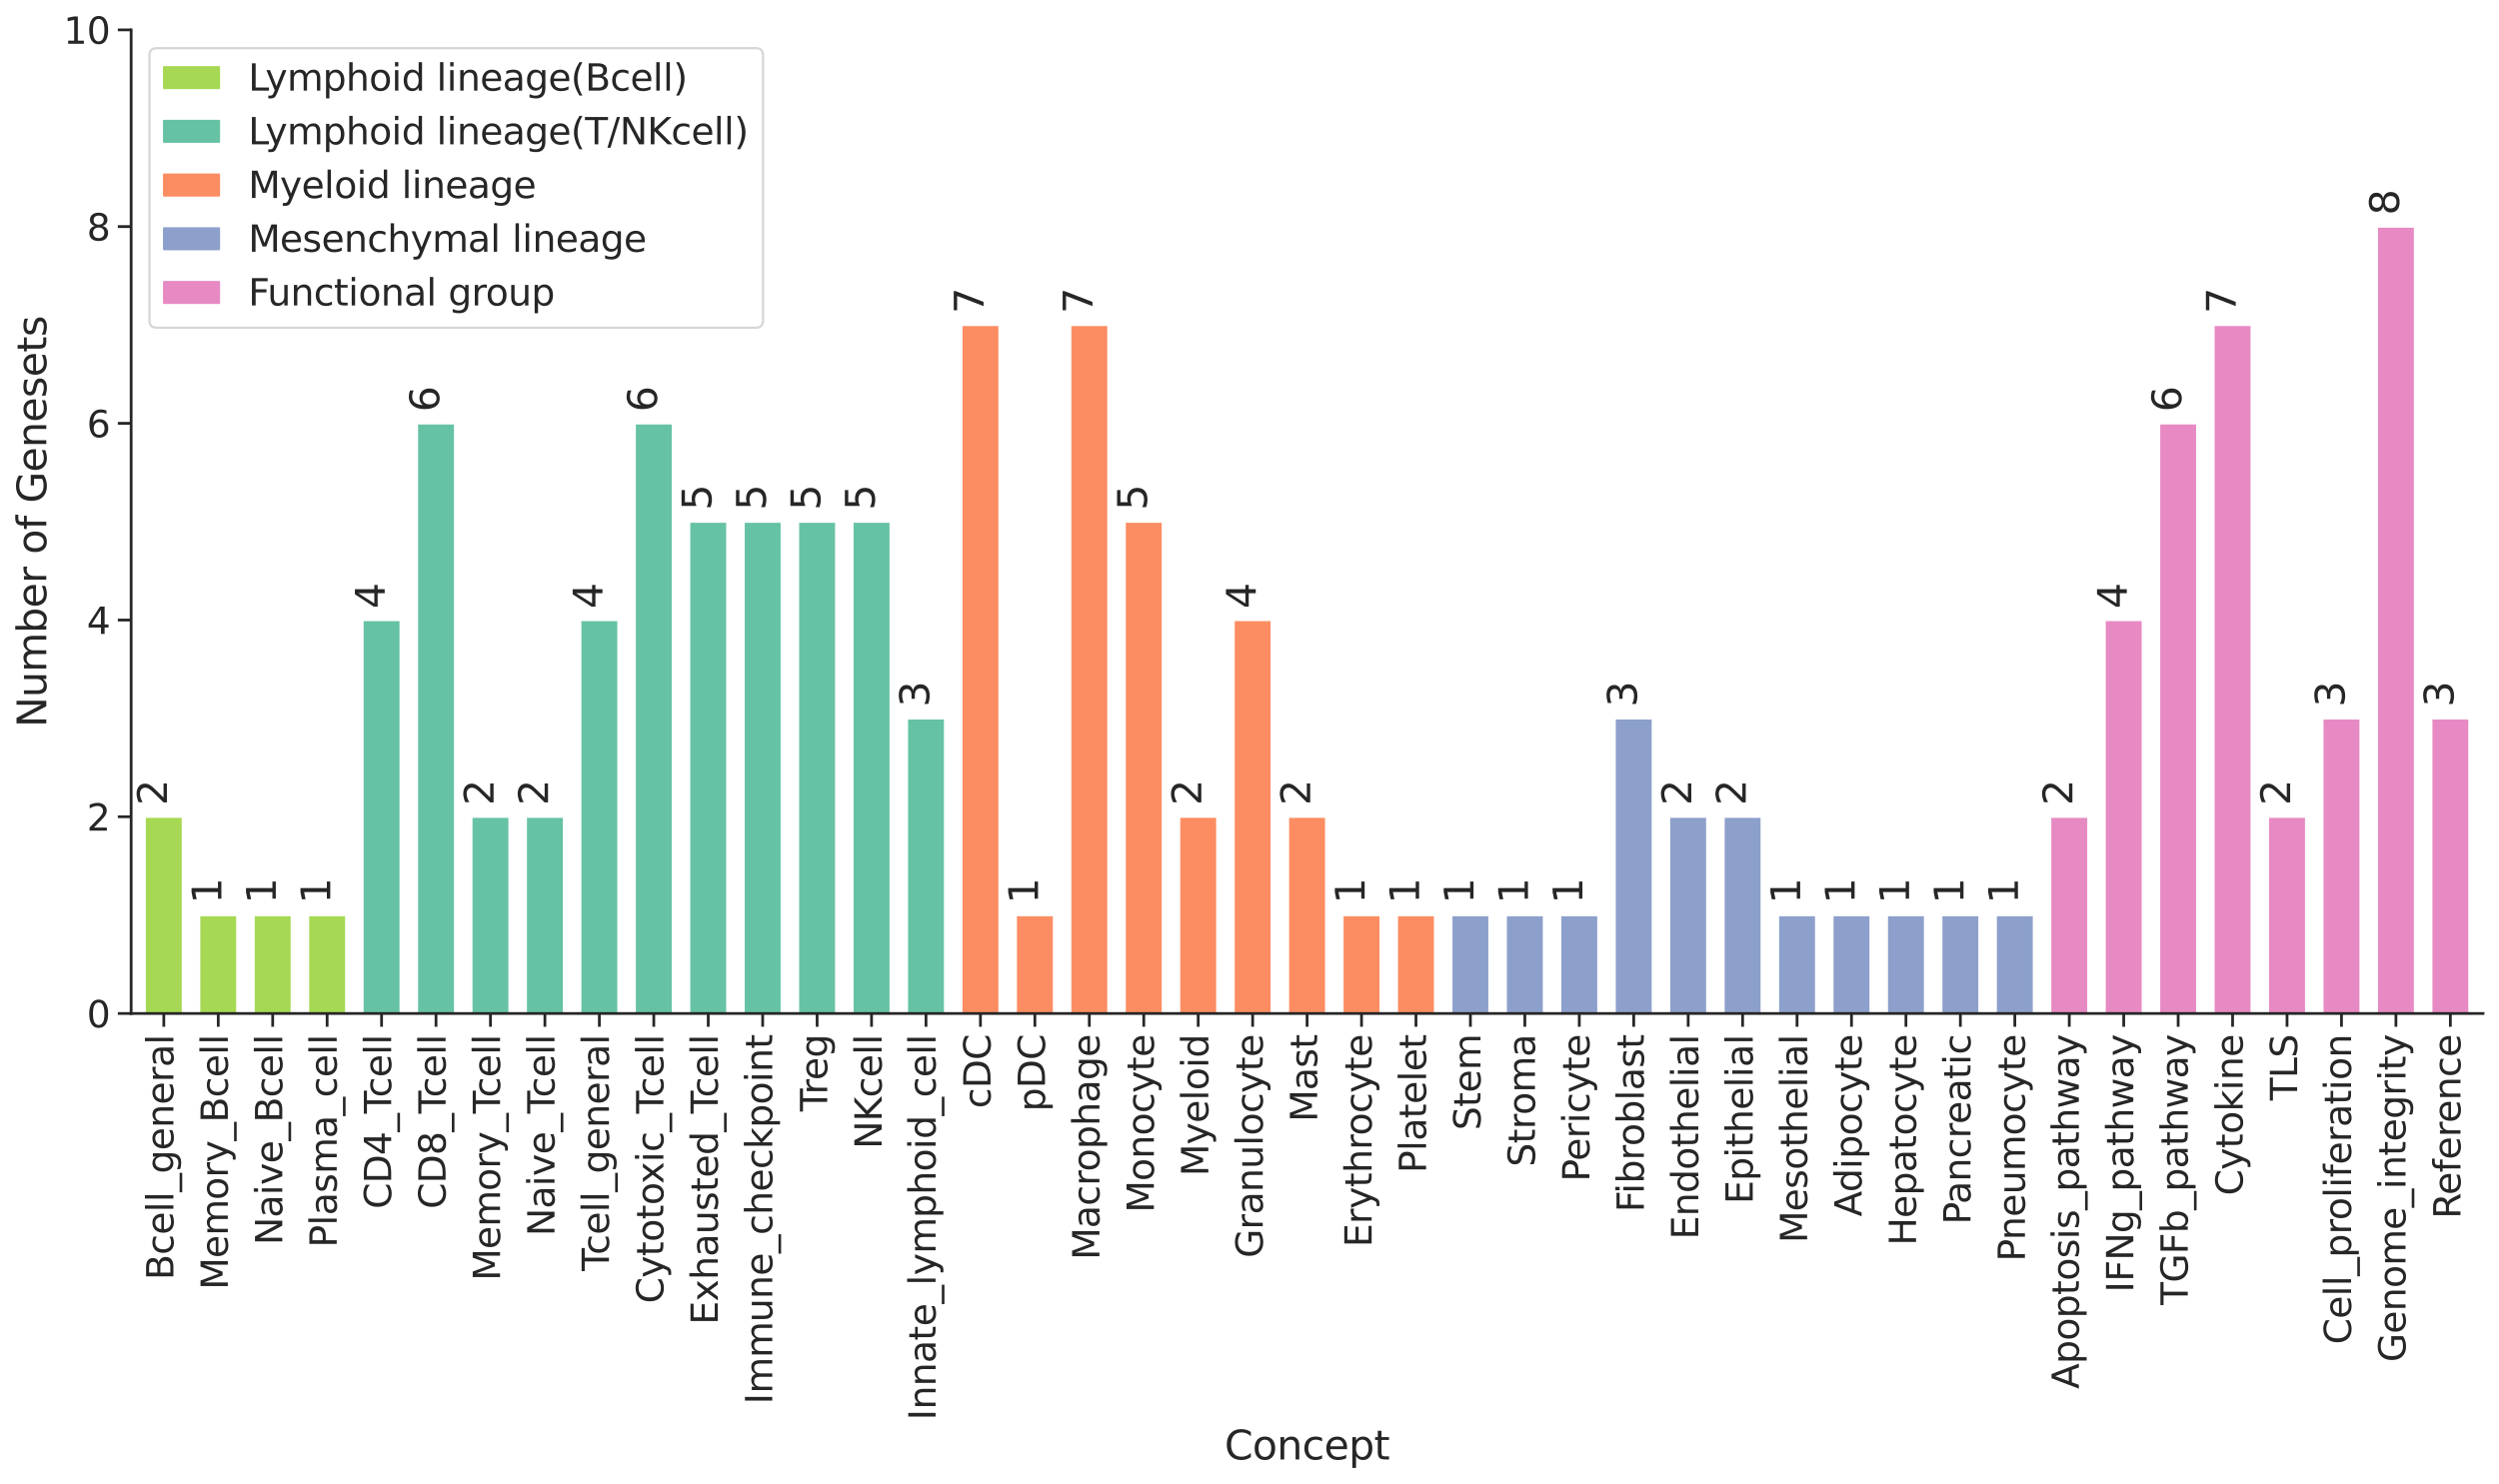 <?xml version="1.0" encoding="utf-8" standalone="no"?>
<!DOCTYPE svg PUBLIC "-//W3C//DTD SVG 1.1//EN"
  "http://www.w3.org/Graphics/SVG/1.1/DTD/svg11.dtd">
<svg xmlns:xlink="http://www.w3.org/1999/xlink" width="1126.517pt" height="669.024pt" viewBox="0 0 1126.517 669.024" xmlns="http://www.w3.org/2000/svg" version="1.1">
 <defs>
  <style type="text/css">*{stroke-linejoin: round; stroke-linecap: butt}</style>
 </defs>
 <g id="figure_1">
  <g id="patch_1">
   <path d="M 0 669.024 
L 1126.517 669.024 
L 1126.517 0 
L 0 0 
z
" style="fill: #ffffff"/>
  </g>
  <g id="axes_1">
   <g id="patch_2">
    <path d="M 59.117 456.989 
L 1119.317 456.989 
L 1119.317 13.469 
L 59.117 13.469 
z
" style="fill: #ffffff"/>
   </g>
   <g id="matplotlib.axis_1">
    <g id="xtick_1">
     <g id="line2d_1">
      <defs>
       <path id="mf4db00e8c5" d="M 0 0 
L 0 6 
" style="stroke: #262626; stroke-width: 1.25"/>
      </defs>
      <g>
       <use xlink:href="#mf4db00e8c5" x="73.842" y="456.989" style="fill: #262626; stroke: #262626; stroke-width: 1.25"/>
      </g>
     </g>
     <g id="text_1">
      <!-- Bcell_general -->
      <g style="fill: #262626" transform="translate(78.165 577.168) rotate(-90) scale(0.165 -0.165)">
       <defs>
        <path id="DejaVuSans-42" d="M 1259 2228 
L 1259 519 
L 2272 519 
Q 2781 519 3026 730 
Q 3272 941 3272 1375 
Q 3272 1813 3026 2020 
Q 2781 2228 2272 2228 
L 1259 2228 
z
M 1259 4147 
L 1259 2741 
L 2194 2741 
Q 2656 2741 2882 2914 
Q 3109 3088 3109 3444 
Q 3109 3797 2882 3972 
Q 2656 4147 2194 4147 
L 1259 4147 
z
M 628 4666 
L 2241 4666 
Q 2963 4666 3353 4366 
Q 3744 4066 3744 3513 
Q 3744 3084 3544 2831 
Q 3344 2578 2956 2516 
Q 3422 2416 3680 2098 
Q 3938 1781 3938 1306 
Q 3938 681 3513 340 
Q 3088 0 2303 0 
L 628 0 
L 628 4666 
z
" transform="scale(0.016)"/>
        <path id="DejaVuSans-63" d="M 3122 3366 
L 3122 2828 
Q 2878 2963 2633 3030 
Q 2388 3097 2138 3097 
Q 1578 3097 1268 2742 
Q 959 2388 959 1747 
Q 959 1106 1268 751 
Q 1578 397 2138 397 
Q 2388 397 2633 464 
Q 2878 531 3122 666 
L 3122 134 
Q 2881 22 2623 -34 
Q 2366 -91 2075 -91 
Q 1284 -91 818 406 
Q 353 903 353 1747 
Q 353 2603 823 3093 
Q 1294 3584 2113 3584 
Q 2378 3584 2631 3529 
Q 2884 3475 3122 3366 
z
" transform="scale(0.016)"/>
        <path id="DejaVuSans-65" d="M 3597 1894 
L 3597 1613 
L 953 1613 
Q 991 1019 1311 708 
Q 1631 397 2203 397 
Q 2534 397 2845 478 
Q 3156 559 3463 722 
L 3463 178 
Q 3153 47 2828 -22 
Q 2503 -91 2169 -91 
Q 1331 -91 842 396 
Q 353 884 353 1716 
Q 353 2575 817 3079 
Q 1281 3584 2069 3584 
Q 2775 3584 3186 3129 
Q 3597 2675 3597 1894 
z
M 3022 2063 
Q 3016 2534 2758 2815 
Q 2500 3097 2075 3097 
Q 1594 3097 1305 2825 
Q 1016 2553 972 2059 
L 3022 2063 
z
" transform="scale(0.016)"/>
        <path id="DejaVuSans-6c" d="M 603 4863 
L 1178 4863 
L 1178 0 
L 603 0 
L 603 4863 
z
" transform="scale(0.016)"/>
        <path id="DejaVuSans-5f" d="M 3263 -1063 
L 3263 -1509 
L -63 -1509 
L -63 -1063 
L 3263 -1063 
z
" transform="scale(0.016)"/>
        <path id="DejaVuSans-67" d="M 2906 1791 
Q 2906 2416 2648 2759 
Q 2391 3103 1925 3103 
Q 1463 3103 1205 2759 
Q 947 2416 947 1791 
Q 947 1169 1205 825 
Q 1463 481 1925 481 
Q 2391 481 2648 825 
Q 2906 1169 2906 1791 
z
M 3481 434 
Q 3481 -459 3084 -895 
Q 2688 -1331 1869 -1331 
Q 1566 -1331 1297 -1286 
Q 1028 -1241 775 -1147 
L 775 -588 
Q 1028 -725 1275 -790 
Q 1522 -856 1778 -856 
Q 2344 -856 2625 -561 
Q 2906 -266 2906 331 
L 2906 616 
Q 2728 306 2450 153 
Q 2172 0 1784 0 
Q 1141 0 747 490 
Q 353 981 353 1791 
Q 353 2603 747 3093 
Q 1141 3584 1784 3584 
Q 2172 3584 2450 3431 
Q 2728 3278 2906 2969 
L 2906 3500 
L 3481 3500 
L 3481 434 
z
" transform="scale(0.016)"/>
        <path id="DejaVuSans-6e" d="M 3513 2113 
L 3513 0 
L 2938 0 
L 2938 2094 
Q 2938 2591 2744 2837 
Q 2550 3084 2163 3084 
Q 1697 3084 1428 2787 
Q 1159 2491 1159 1978 
L 1159 0 
L 581 0 
L 581 3500 
L 1159 3500 
L 1159 2956 
Q 1366 3272 1645 3428 
Q 1925 3584 2291 3584 
Q 2894 3584 3203 3211 
Q 3513 2838 3513 2113 
z
" transform="scale(0.016)"/>
        <path id="DejaVuSans-72" d="M 2631 2963 
Q 2534 3019 2420 3045 
Q 2306 3072 2169 3072 
Q 1681 3072 1420 2755 
Q 1159 2438 1159 1844 
L 1159 0 
L 581 0 
L 581 3500 
L 1159 3500 
L 1159 2956 
Q 1341 3275 1631 3429 
Q 1922 3584 2338 3584 
Q 2397 3584 2469 3576 
Q 2541 3569 2628 3553 
L 2631 2963 
z
" transform="scale(0.016)"/>
        <path id="DejaVuSans-61" d="M 2194 1759 
Q 1497 1759 1228 1600 
Q 959 1441 959 1056 
Q 959 750 1161 570 
Q 1363 391 1709 391 
Q 2188 391 2477 730 
Q 2766 1069 2766 1631 
L 2766 1759 
L 2194 1759 
z
M 3341 1997 
L 3341 0 
L 2766 0 
L 2766 531 
Q 2569 213 2275 61 
Q 1981 -91 1556 -91 
Q 1019 -91 701 211 
Q 384 513 384 1019 
Q 384 1609 779 1909 
Q 1175 2209 1959 2209 
L 2766 2209 
L 2766 2266 
Q 2766 2663 2505 2880 
Q 2244 3097 1772 3097 
Q 1472 3097 1187 3025 
Q 903 2953 641 2809 
L 641 3341 
Q 956 3463 1253 3523 
Q 1550 3584 1831 3584 
Q 2591 3584 2966 3190 
Q 3341 2797 3341 1997 
z
" transform="scale(0.016)"/>
       </defs>
       <use xlink:href="#DejaVuSans-42"/>
       <use xlink:href="#DejaVuSans-63" x="68.604"/>
       <use xlink:href="#DejaVuSans-65" x="123.584"/>
       <use xlink:href="#DejaVuSans-6c" x="185.107"/>
       <use xlink:href="#DejaVuSans-6c" x="212.891"/>
       <use xlink:href="#DejaVuSans-5f" x="240.674"/>
       <use xlink:href="#DejaVuSans-67" x="290.674"/>
       <use xlink:href="#DejaVuSans-65" x="354.15"/>
       <use xlink:href="#DejaVuSans-6e" x="415.674"/>
       <use xlink:href="#DejaVuSans-65" x="479.053"/>
       <use xlink:href="#DejaVuSans-72" x="540.576"/>
       <use xlink:href="#DejaVuSans-61" x="581.689"/>
       <use xlink:href="#DejaVuSans-6c" x="642.969"/>
      </g>
     </g>
    </g>
    <g id="xtick_2">
     <g id="line2d_2">
      <g>
       <use xlink:href="#mf4db00e8c5" x="98.384" y="456.989" style="fill: #262626; stroke: #262626; stroke-width: 1.25"/>
      </g>
     </g>
     <g id="text_2">
      <!-- Memory_Bcell -->
      <g style="fill: #262626" transform="translate(102.707 581.558) rotate(-90) scale(0.165 -0.165)">
       <defs>
        <path id="DejaVuSans-4d" d="M 628 4666 
L 1569 4666 
L 2759 1491 
L 3956 4666 
L 4897 4666 
L 4897 0 
L 4281 0 
L 4281 4097 
L 3078 897 
L 2444 897 
L 1241 4097 
L 1241 0 
L 628 0 
L 628 4666 
z
" transform="scale(0.016)"/>
        <path id="DejaVuSans-6d" d="M 3328 2828 
Q 3544 3216 3844 3400 
Q 4144 3584 4550 3584 
Q 5097 3584 5394 3201 
Q 5691 2819 5691 2113 
L 5691 0 
L 5113 0 
L 5113 2094 
Q 5113 2597 4934 2840 
Q 4756 3084 4391 3084 
Q 3944 3084 3684 2787 
Q 3425 2491 3425 1978 
L 3425 0 
L 2847 0 
L 2847 2094 
Q 2847 2600 2669 2842 
Q 2491 3084 2119 3084 
Q 1678 3084 1418 2786 
Q 1159 2488 1159 1978 
L 1159 0 
L 581 0 
L 581 3500 
L 1159 3500 
L 1159 2956 
Q 1356 3278 1631 3431 
Q 1906 3584 2284 3584 
Q 2666 3584 2933 3390 
Q 3200 3197 3328 2828 
z
" transform="scale(0.016)"/>
        <path id="DejaVuSans-6f" d="M 1959 3097 
Q 1497 3097 1228 2736 
Q 959 2375 959 1747 
Q 959 1119 1226 758 
Q 1494 397 1959 397 
Q 2419 397 2687 759 
Q 2956 1122 2956 1747 
Q 2956 2369 2687 2733 
Q 2419 3097 1959 3097 
z
M 1959 3584 
Q 2709 3584 3137 3096 
Q 3566 2609 3566 1747 
Q 3566 888 3137 398 
Q 2709 -91 1959 -91 
Q 1206 -91 779 398 
Q 353 888 353 1747 
Q 353 2609 779 3096 
Q 1206 3584 1959 3584 
z
" transform="scale(0.016)"/>
        <path id="DejaVuSans-79" d="M 2059 -325 
Q 1816 -950 1584 -1140 
Q 1353 -1331 966 -1331 
L 506 -1331 
L 506 -850 
L 844 -850 
Q 1081 -850 1212 -737 
Q 1344 -625 1503 -206 
L 1606 56 
L 191 3500 
L 800 3500 
L 1894 763 
L 2988 3500 
L 3597 3500 
L 2059 -325 
z
" transform="scale(0.016)"/>
       </defs>
       <use xlink:href="#DejaVuSans-4d"/>
       <use xlink:href="#DejaVuSans-65" x="86.279"/>
       <use xlink:href="#DejaVuSans-6d" x="147.803"/>
       <use xlink:href="#DejaVuSans-6f" x="245.215"/>
       <use xlink:href="#DejaVuSans-72" x="306.396"/>
       <use xlink:href="#DejaVuSans-79" x="347.51"/>
       <use xlink:href="#DejaVuSans-5f" x="406.689"/>
       <use xlink:href="#DejaVuSans-42" x="456.689"/>
       <use xlink:href="#DejaVuSans-63" x="525.293"/>
       <use xlink:href="#DejaVuSans-65" x="580.273"/>
       <use xlink:href="#DejaVuSans-6c" x="641.797"/>
       <use xlink:href="#DejaVuSans-6c" x="669.58"/>
      </g>
     </g>
    </g>
    <g id="xtick_3">
     <g id="line2d_3">
      <g>
       <use xlink:href="#mf4db00e8c5" x="122.925" y="456.989" style="fill: #262626; stroke: #262626; stroke-width: 1.25"/>
      </g>
     </g>
     <g id="text_3">
      <!-- Naive_Bcell -->
      <g style="fill: #262626" transform="translate(127.249 561.41) rotate(-90) scale(0.165 -0.165)">
       <defs>
        <path id="DejaVuSans-4e" d="M 628 4666 
L 1478 4666 
L 3547 763 
L 3547 4666 
L 4159 4666 
L 4159 0 
L 3309 0 
L 1241 3903 
L 1241 0 
L 628 0 
L 628 4666 
z
" transform="scale(0.016)"/>
        <path id="DejaVuSans-69" d="M 603 3500 
L 1178 3500 
L 1178 0 
L 603 0 
L 603 3500 
z
M 603 4863 
L 1178 4863 
L 1178 4134 
L 603 4134 
L 603 4863 
z
" transform="scale(0.016)"/>
        <path id="DejaVuSans-76" d="M 191 3500 
L 800 3500 
L 1894 563 
L 2988 3500 
L 3597 3500 
L 2284 0 
L 1503 0 
L 191 3500 
z
" transform="scale(0.016)"/>
       </defs>
       <use xlink:href="#DejaVuSans-4e"/>
       <use xlink:href="#DejaVuSans-61" x="74.805"/>
       <use xlink:href="#DejaVuSans-69" x="136.084"/>
       <use xlink:href="#DejaVuSans-76" x="163.867"/>
       <use xlink:href="#DejaVuSans-65" x="223.047"/>
       <use xlink:href="#DejaVuSans-5f" x="284.57"/>
       <use xlink:href="#DejaVuSans-42" x="334.57"/>
       <use xlink:href="#DejaVuSans-63" x="403.174"/>
       <use xlink:href="#DejaVuSans-65" x="458.154"/>
       <use xlink:href="#DejaVuSans-6c" x="519.678"/>
       <use xlink:href="#DejaVuSans-6c" x="547.461"/>
      </g>
     </g>
    </g>
    <g id="xtick_4">
     <g id="line2d_4">
      <g>
       <use xlink:href="#mf4db00e8c5" x="147.467" y="456.989" style="fill: #262626; stroke: #262626; stroke-width: 1.25"/>
      </g>
     </g>
     <g id="text_4">
      <!-- Plasma_cell -->
      <g style="fill: #262626" transform="translate(151.79 562.555) rotate(-90) scale(0.165 -0.165)">
       <defs>
        <path id="DejaVuSans-50" d="M 1259 4147 
L 1259 2394 
L 2053 2394 
Q 2494 2394 2734 2622 
Q 2975 2850 2975 3272 
Q 2975 3691 2734 3919 
Q 2494 4147 2053 4147 
L 1259 4147 
z
M 628 4666 
L 2053 4666 
Q 2838 4666 3239 4311 
Q 3641 3956 3641 3272 
Q 3641 2581 3239 2228 
Q 2838 1875 2053 1875 
L 1259 1875 
L 1259 0 
L 628 0 
L 628 4666 
z
" transform="scale(0.016)"/>
        <path id="DejaVuSans-73" d="M 2834 3397 
L 2834 2853 
Q 2591 2978 2328 3040 
Q 2066 3103 1784 3103 
Q 1356 3103 1142 2972 
Q 928 2841 928 2578 
Q 928 2378 1081 2264 
Q 1234 2150 1697 2047 
L 1894 2003 
Q 2506 1872 2764 1633 
Q 3022 1394 3022 966 
Q 3022 478 2636 193 
Q 2250 -91 1575 -91 
Q 1294 -91 989 -36 
Q 684 19 347 128 
L 347 722 
Q 666 556 975 473 
Q 1284 391 1588 391 
Q 1994 391 2212 530 
Q 2431 669 2431 922 
Q 2431 1156 2273 1281 
Q 2116 1406 1581 1522 
L 1381 1569 
Q 847 1681 609 1914 
Q 372 2147 372 2553 
Q 372 3047 722 3315 
Q 1072 3584 1716 3584 
Q 2034 3584 2315 3537 
Q 2597 3491 2834 3397 
z
" transform="scale(0.016)"/>
       </defs>
       <use xlink:href="#DejaVuSans-50"/>
       <use xlink:href="#DejaVuSans-6c" x="60.303"/>
       <use xlink:href="#DejaVuSans-61" x="88.086"/>
       <use xlink:href="#DejaVuSans-73" x="149.365"/>
       <use xlink:href="#DejaVuSans-6d" x="201.465"/>
       <use xlink:href="#DejaVuSans-61" x="298.877"/>
       <use xlink:href="#DejaVuSans-5f" x="360.156"/>
       <use xlink:href="#DejaVuSans-63" x="410.156"/>
       <use xlink:href="#DejaVuSans-65" x="465.137"/>
       <use xlink:href="#DejaVuSans-6c" x="526.66"/>
       <use xlink:href="#DejaVuSans-6c" x="554.443"/>
      </g>
     </g>
    </g>
    <g id="xtick_5">
     <g id="line2d_5">
      <g>
       <use xlink:href="#mf4db00e8c5" x="172.009" y="456.989" style="fill: #262626; stroke: #262626; stroke-width: 1.25"/>
      </g>
     </g>
     <g id="text_5">
      <!-- CD4_Tcell -->
      <g style="fill: #262626" transform="translate(176.332 545.129) rotate(-90) scale(0.165 -0.165)">
       <defs>
        <path id="DejaVuSans-43" d="M 4122 4306 
L 4122 3641 
Q 3803 3938 3442 4084 
Q 3081 4231 2675 4231 
Q 1875 4231 1450 3742 
Q 1025 3253 1025 2328 
Q 1025 1406 1450 917 
Q 1875 428 2675 428 
Q 3081 428 3442 575 
Q 3803 722 4122 1019 
L 4122 359 
Q 3791 134 3420 21 
Q 3050 -91 2638 -91 
Q 1578 -91 968 557 
Q 359 1206 359 2328 
Q 359 3453 968 4101 
Q 1578 4750 2638 4750 
Q 3056 4750 3426 4639 
Q 3797 4528 4122 4306 
z
" transform="scale(0.016)"/>
        <path id="DejaVuSans-44" d="M 1259 4147 
L 1259 519 
L 2022 519 
Q 2988 519 3436 956 
Q 3884 1394 3884 2338 
Q 3884 3275 3436 3711 
Q 2988 4147 2022 4147 
L 1259 4147 
z
M 628 4666 
L 1925 4666 
Q 3281 4666 3915 4102 
Q 4550 3538 4550 2338 
Q 4550 1131 3912 565 
Q 3275 0 1925 0 
L 628 0 
L 628 4666 
z
" transform="scale(0.016)"/>
        <path id="DejaVuSans-34" d="M 2419 4116 
L 825 1625 
L 2419 1625 
L 2419 4116 
z
M 2253 4666 
L 3047 4666 
L 3047 1625 
L 3713 1625 
L 3713 1100 
L 3047 1100 
L 3047 0 
L 2419 0 
L 2419 1100 
L 313 1100 
L 313 1709 
L 2253 4666 
z
" transform="scale(0.016)"/>
        <path id="DejaVuSans-54" d="M -19 4666 
L 3928 4666 
L 3928 4134 
L 2272 4134 
L 2272 0 
L 1638 0 
L 1638 4134 
L -19 4134 
L -19 4666 
z
" transform="scale(0.016)"/>
       </defs>
       <use xlink:href="#DejaVuSans-43"/>
       <use xlink:href="#DejaVuSans-44" x="69.824"/>
       <use xlink:href="#DejaVuSans-34" x="146.826"/>
       <use xlink:href="#DejaVuSans-5f" x="210.449"/>
       <use xlink:href="#DejaVuSans-54" x="260.449"/>
       <use xlink:href="#DejaVuSans-63" x="304.533"/>
       <use xlink:href="#DejaVuSans-65" x="359.514"/>
       <use xlink:href="#DejaVuSans-6c" x="421.037"/>
       <use xlink:href="#DejaVuSans-6c" x="448.82"/>
      </g>
     </g>
    </g>
    <g id="xtick_6">
     <g id="line2d_6">
      <g>
       <use xlink:href="#mf4db00e8c5" x="196.55" y="456.989" style="fill: #262626; stroke: #262626; stroke-width: 1.25"/>
      </g>
     </g>
     <g id="text_6">
      <!-- CD8_Tcell -->
      <g style="fill: #262626" transform="translate(200.874 545.129) rotate(-90) scale(0.165 -0.165)">
       <defs>
        <path id="DejaVuSans-38" d="M 2034 2216 
Q 1584 2216 1326 1975 
Q 1069 1734 1069 1313 
Q 1069 891 1326 650 
Q 1584 409 2034 409 
Q 2484 409 2743 651 
Q 3003 894 3003 1313 
Q 3003 1734 2745 1975 
Q 2488 2216 2034 2216 
z
M 1403 2484 
Q 997 2584 770 2862 
Q 544 3141 544 3541 
Q 544 4100 942 4425 
Q 1341 4750 2034 4750 
Q 2731 4750 3128 4425 
Q 3525 4100 3525 3541 
Q 3525 3141 3298 2862 
Q 3072 2584 2669 2484 
Q 3125 2378 3379 2068 
Q 3634 1759 3634 1313 
Q 3634 634 3220 271 
Q 2806 -91 2034 -91 
Q 1263 -91 848 271 
Q 434 634 434 1313 
Q 434 1759 690 2068 
Q 947 2378 1403 2484 
z
M 1172 3481 
Q 1172 3119 1398 2916 
Q 1625 2713 2034 2713 
Q 2441 2713 2670 2916 
Q 2900 3119 2900 3481 
Q 2900 3844 2670 4047 
Q 2441 4250 2034 4250 
Q 1625 4250 1398 4047 
Q 1172 3844 1172 3481 
z
" transform="scale(0.016)"/>
       </defs>
       <use xlink:href="#DejaVuSans-43"/>
       <use xlink:href="#DejaVuSans-44" x="69.824"/>
       <use xlink:href="#DejaVuSans-38" x="146.826"/>
       <use xlink:href="#DejaVuSans-5f" x="210.449"/>
       <use xlink:href="#DejaVuSans-54" x="260.449"/>
       <use xlink:href="#DejaVuSans-63" x="304.533"/>
       <use xlink:href="#DejaVuSans-65" x="359.514"/>
       <use xlink:href="#DejaVuSans-6c" x="421.037"/>
       <use xlink:href="#DejaVuSans-6c" x="448.82"/>
      </g>
     </g>
    </g>
    <g id="xtick_7">
     <g id="line2d_7">
      <g>
       <use xlink:href="#mf4db00e8c5" x="221.092" y="456.989" style="fill: #262626; stroke: #262626; stroke-width: 1.25"/>
      </g>
     </g>
     <g id="text_7">
      <!-- Memory_Tcell -->
      <g style="fill: #262626" transform="translate(225.415 577.511) rotate(-90) scale(0.165 -0.165)">
       <use xlink:href="#DejaVuSans-4d"/>
       <use xlink:href="#DejaVuSans-65" x="86.279"/>
       <use xlink:href="#DejaVuSans-6d" x="147.803"/>
       <use xlink:href="#DejaVuSans-6f" x="245.215"/>
       <use xlink:href="#DejaVuSans-72" x="306.396"/>
       <use xlink:href="#DejaVuSans-79" x="347.51"/>
       <use xlink:href="#DejaVuSans-5f" x="406.689"/>
       <use xlink:href="#DejaVuSans-54" x="456.689"/>
       <use xlink:href="#DejaVuSans-63" x="500.773"/>
       <use xlink:href="#DejaVuSans-65" x="555.754"/>
       <use xlink:href="#DejaVuSans-6c" x="617.277"/>
       <use xlink:href="#DejaVuSans-6c" x="645.061"/>
      </g>
     </g>
    </g>
    <g id="xtick_8">
     <g id="line2d_8">
      <g>
       <use xlink:href="#mf4db00e8c5" x="245.634" y="456.989" style="fill: #262626; stroke: #262626; stroke-width: 1.25"/>
      </g>
     </g>
     <g id="text_8">
      <!-- Naive_Tcell -->
      <g style="fill: #262626" transform="translate(249.957 557.362) rotate(-90) scale(0.165 -0.165)">
       <use xlink:href="#DejaVuSans-4e"/>
       <use xlink:href="#DejaVuSans-61" x="74.805"/>
       <use xlink:href="#DejaVuSans-69" x="136.084"/>
       <use xlink:href="#DejaVuSans-76" x="163.867"/>
       <use xlink:href="#DejaVuSans-65" x="223.047"/>
       <use xlink:href="#DejaVuSans-5f" x="284.57"/>
       <use xlink:href="#DejaVuSans-54" x="334.57"/>
       <use xlink:href="#DejaVuSans-63" x="378.654"/>
       <use xlink:href="#DejaVuSans-65" x="433.635"/>
       <use xlink:href="#DejaVuSans-6c" x="495.158"/>
       <use xlink:href="#DejaVuSans-6c" x="522.941"/>
      </g>
     </g>
    </g>
    <g id="xtick_9">
     <g id="line2d_9">
      <g>
       <use xlink:href="#mf4db00e8c5" x="270.175" y="456.989" style="fill: #262626; stroke: #262626; stroke-width: 1.25"/>
      </g>
     </g>
     <g id="text_9">
      <!-- Tcell_general -->
      <g style="fill: #262626" transform="translate(274.499 573.12) rotate(-90) scale(0.165 -0.165)">
       <use xlink:href="#DejaVuSans-54"/>
       <use xlink:href="#DejaVuSans-63" x="44.084"/>
       <use xlink:href="#DejaVuSans-65" x="99.064"/>
       <use xlink:href="#DejaVuSans-6c" x="160.588"/>
       <use xlink:href="#DejaVuSans-6c" x="188.371"/>
       <use xlink:href="#DejaVuSans-5f" x="216.154"/>
       <use xlink:href="#DejaVuSans-67" x="266.154"/>
       <use xlink:href="#DejaVuSans-65" x="329.631"/>
       <use xlink:href="#DejaVuSans-6e" x="391.154"/>
       <use xlink:href="#DejaVuSans-65" x="454.533"/>
       <use xlink:href="#DejaVuSans-72" x="516.057"/>
       <use xlink:href="#DejaVuSans-61" x="557.17"/>
       <use xlink:href="#DejaVuSans-6c" x="618.449"/>
      </g>
     </g>
    </g>
    <g id="xtick_10">
     <g id="line2d_10">
      <g>
       <use xlink:href="#mf4db00e8c5" x="294.717" y="456.989" style="fill: #262626; stroke: #262626; stroke-width: 1.25"/>
      </g>
     </g>
     <g id="text_10">
      <!-- Cytotoxic_Tcell -->
      <g style="fill: #262626" transform="translate(299.04 587.728) rotate(-90) scale(0.165 -0.165)">
       <defs>
        <path id="DejaVuSans-74" d="M 1172 4494 
L 1172 3500 
L 2356 3500 
L 2356 3053 
L 1172 3053 
L 1172 1153 
Q 1172 725 1289 603 
Q 1406 481 1766 481 
L 2356 481 
L 2356 0 
L 1766 0 
Q 1100 0 847 248 
Q 594 497 594 1153 
L 594 3053 
L 172 3053 
L 172 3500 
L 594 3500 
L 594 4494 
L 1172 4494 
z
" transform="scale(0.016)"/>
        <path id="DejaVuSans-78" d="M 3513 3500 
L 2247 1797 
L 3578 0 
L 2900 0 
L 1881 1375 
L 863 0 
L 184 0 
L 1544 1831 
L 300 3500 
L 978 3500 
L 1906 2253 
L 2834 3500 
L 3513 3500 
z
" transform="scale(0.016)"/>
       </defs>
       <use xlink:href="#DejaVuSans-43"/>
       <use xlink:href="#DejaVuSans-79" x="69.824"/>
       <use xlink:href="#DejaVuSans-74" x="129.004"/>
       <use xlink:href="#DejaVuSans-6f" x="168.213"/>
       <use xlink:href="#DejaVuSans-74" x="229.395"/>
       <use xlink:href="#DejaVuSans-6f" x="268.604"/>
       <use xlink:href="#DejaVuSans-78" x="326.66"/>
       <use xlink:href="#DejaVuSans-69" x="385.84"/>
       <use xlink:href="#DejaVuSans-63" x="413.623"/>
       <use xlink:href="#DejaVuSans-5f" x="468.604"/>
       <use xlink:href="#DejaVuSans-54" x="518.604"/>
       <use xlink:href="#DejaVuSans-63" x="562.688"/>
       <use xlink:href="#DejaVuSans-65" x="617.668"/>
       <use xlink:href="#DejaVuSans-6c" x="679.191"/>
       <use xlink:href="#DejaVuSans-6c" x="706.975"/>
      </g>
     </g>
    </g>
    <g id="xtick_11">
     <g id="line2d_11">
      <g>
       <use xlink:href="#mf4db00e8c5" x="319.259" y="456.989" style="fill: #262626; stroke: #262626; stroke-width: 1.25"/>
      </g>
     </g>
     <g id="text_11">
      <!-- Exhausted_Tcell -->
      <g style="fill: #262626" transform="translate(323.582 597.313) rotate(-90) scale(0.165 -0.165)">
       <defs>
        <path id="DejaVuSans-45" d="M 628 4666 
L 3578 4666 
L 3578 4134 
L 1259 4134 
L 1259 2753 
L 3481 2753 
L 3481 2222 
L 1259 2222 
L 1259 531 
L 3634 531 
L 3634 0 
L 628 0 
L 628 4666 
z
" transform="scale(0.016)"/>
        <path id="DejaVuSans-68" d="M 3513 2113 
L 3513 0 
L 2938 0 
L 2938 2094 
Q 2938 2591 2744 2837 
Q 2550 3084 2163 3084 
Q 1697 3084 1428 2787 
Q 1159 2491 1159 1978 
L 1159 0 
L 581 0 
L 581 4863 
L 1159 4863 
L 1159 2956 
Q 1366 3272 1645 3428 
Q 1925 3584 2291 3584 
Q 2894 3584 3203 3211 
Q 3513 2838 3513 2113 
z
" transform="scale(0.016)"/>
        <path id="DejaVuSans-75" d="M 544 1381 
L 544 3500 
L 1119 3500 
L 1119 1403 
Q 1119 906 1312 657 
Q 1506 409 1894 409 
Q 2359 409 2629 706 
Q 2900 1003 2900 1516 
L 2900 3500 
L 3475 3500 
L 3475 0 
L 2900 0 
L 2900 538 
Q 2691 219 2414 64 
Q 2138 -91 1772 -91 
Q 1169 -91 856 284 
Q 544 659 544 1381 
z
M 1991 3584 
L 1991 3584 
z
" transform="scale(0.016)"/>
        <path id="DejaVuSans-64" d="M 2906 2969 
L 2906 4863 
L 3481 4863 
L 3481 0 
L 2906 0 
L 2906 525 
Q 2725 213 2448 61 
Q 2172 -91 1784 -91 
Q 1150 -91 751 415 
Q 353 922 353 1747 
Q 353 2572 751 3078 
Q 1150 3584 1784 3584 
Q 2172 3584 2448 3432 
Q 2725 3281 2906 2969 
z
M 947 1747 
Q 947 1113 1208 752 
Q 1469 391 1925 391 
Q 2381 391 2643 752 
Q 2906 1113 2906 1747 
Q 2906 2381 2643 2742 
Q 2381 3103 1925 3103 
Q 1469 3103 1208 2742 
Q 947 2381 947 1747 
z
" transform="scale(0.016)"/>
       </defs>
       <use xlink:href="#DejaVuSans-45"/>
       <use xlink:href="#DejaVuSans-78" x="63.184"/>
       <use xlink:href="#DejaVuSans-68" x="122.363"/>
       <use xlink:href="#DejaVuSans-61" x="185.742"/>
       <use xlink:href="#DejaVuSans-75" x="247.021"/>
       <use xlink:href="#DejaVuSans-73" x="310.4"/>
       <use xlink:href="#DejaVuSans-74" x="362.5"/>
       <use xlink:href="#DejaVuSans-65" x="401.709"/>
       <use xlink:href="#DejaVuSans-64" x="463.232"/>
       <use xlink:href="#DejaVuSans-5f" x="526.709"/>
       <use xlink:href="#DejaVuSans-54" x="576.709"/>
       <use xlink:href="#DejaVuSans-63" x="620.793"/>
       <use xlink:href="#DejaVuSans-65" x="675.773"/>
       <use xlink:href="#DejaVuSans-6c" x="737.297"/>
       <use xlink:href="#DejaVuSans-6c" x="765.08"/>
      </g>
     </g>
    </g>
    <g id="xtick_12">
     <g id="line2d_12">
      <g>
       <use xlink:href="#mf4db00e8c5" x="343.8" y="456.989" style="fill: #262626; stroke: #262626; stroke-width: 1.25"/>
      </g>
     </g>
     <g id="text_12">
      <!-- Immune_checkpoint -->
      <g style="fill: #262626" transform="translate(348.124 633.206) rotate(-90) scale(0.165 -0.165)">
       <defs>
        <path id="DejaVuSans-49" d="M 628 4666 
L 1259 4666 
L 1259 0 
L 628 0 
L 628 4666 
z
" transform="scale(0.016)"/>
        <path id="DejaVuSans-6b" d="M 581 4863 
L 1159 4863 
L 1159 1991 
L 2875 3500 
L 3609 3500 
L 1753 1863 
L 3688 0 
L 2938 0 
L 1159 1709 
L 1159 0 
L 581 0 
L 581 4863 
z
" transform="scale(0.016)"/>
        <path id="DejaVuSans-70" d="M 1159 525 
L 1159 -1331 
L 581 -1331 
L 581 3500 
L 1159 3500 
L 1159 2969 
Q 1341 3281 1617 3432 
Q 1894 3584 2278 3584 
Q 2916 3584 3314 3078 
Q 3713 2572 3713 1747 
Q 3713 922 3314 415 
Q 2916 -91 2278 -91 
Q 1894 -91 1617 61 
Q 1341 213 1159 525 
z
M 3116 1747 
Q 3116 2381 2855 2742 
Q 2594 3103 2138 3103 
Q 1681 3103 1420 2742 
Q 1159 2381 1159 1747 
Q 1159 1113 1420 752 
Q 1681 391 2138 391 
Q 2594 391 2855 752 
Q 3116 1113 3116 1747 
z
" transform="scale(0.016)"/>
       </defs>
       <use xlink:href="#DejaVuSans-49"/>
       <use xlink:href="#DejaVuSans-6d" x="29.492"/>
       <use xlink:href="#DejaVuSans-6d" x="126.904"/>
       <use xlink:href="#DejaVuSans-75" x="224.316"/>
       <use xlink:href="#DejaVuSans-6e" x="287.695"/>
       <use xlink:href="#DejaVuSans-65" x="351.074"/>
       <use xlink:href="#DejaVuSans-5f" x="412.598"/>
       <use xlink:href="#DejaVuSans-63" x="462.598"/>
       <use xlink:href="#DejaVuSans-68" x="517.578"/>
       <use xlink:href="#DejaVuSans-65" x="580.957"/>
       <use xlink:href="#DejaVuSans-63" x="642.48"/>
       <use xlink:href="#DejaVuSans-6b" x="697.461"/>
       <use xlink:href="#DejaVuSans-70" x="755.371"/>
       <use xlink:href="#DejaVuSans-6f" x="818.848"/>
       <use xlink:href="#DejaVuSans-69" x="880.029"/>
       <use xlink:href="#DejaVuSans-6e" x="907.812"/>
       <use xlink:href="#DejaVuSans-74" x="971.191"/>
      </g>
     </g>
    </g>
    <g id="xtick_13">
     <g id="line2d_13">
      <g>
       <use xlink:href="#mf4db00e8c5" x="368.342" y="456.989" style="fill: #262626; stroke: #262626; stroke-width: 1.25"/>
      </g>
     </g>
     <g id="text_13">
      <!-- Treg -->
      <g style="fill: #262626" transform="translate(372.895 501.172) rotate(-90) scale(0.165 -0.165)">
       <use xlink:href="#DejaVuSans-54"/>
       <use xlink:href="#DejaVuSans-72" x="46.334"/>
       <use xlink:href="#DejaVuSans-65" x="85.197"/>
       <use xlink:href="#DejaVuSans-67" x="146.721"/>
      </g>
     </g>
    </g>
    <g id="xtick_14">
     <g id="line2d_14">
      <g>
       <use xlink:href="#mf4db00e8c5" x="392.884" y="456.989" style="fill: #262626; stroke: #262626; stroke-width: 1.25"/>
      </g>
     </g>
     <g id="text_14">
      <!-- NKcell -->
      <g style="fill: #262626" transform="translate(397.437 518.046) rotate(-90) scale(0.165 -0.165)">
       <defs>
        <path id="DejaVuSans-4b" d="M 628 4666 
L 1259 4666 
L 1259 2694 
L 3353 4666 
L 4166 4666 
L 1850 2491 
L 4331 0 
L 3500 0 
L 1259 2247 
L 1259 0 
L 628 0 
L 628 4666 
z
" transform="scale(0.016)"/>
       </defs>
       <use xlink:href="#DejaVuSans-4e"/>
       <use xlink:href="#DejaVuSans-4b" x="74.805"/>
       <use xlink:href="#DejaVuSans-63" x="140.381"/>
       <use xlink:href="#DejaVuSans-65" x="195.361"/>
       <use xlink:href="#DejaVuSans-6c" x="256.885"/>
       <use xlink:href="#DejaVuSans-6c" x="284.668"/>
      </g>
     </g>
    </g>
    <g id="xtick_15">
     <g id="line2d_15">
      <g>
       <use xlink:href="#mf4db00e8c5" x="417.425" y="456.989" style="fill: #262626; stroke: #262626; stroke-width: 1.25"/>
      </g>
     </g>
     <g id="text_15">
      <!-- Innate_lymphoid_cell -->
      <g style="fill: #262626" transform="translate(421.749 640.404) rotate(-90) scale(0.165 -0.165)">
       <use xlink:href="#DejaVuSans-49"/>
       <use xlink:href="#DejaVuSans-6e" x="29.492"/>
       <use xlink:href="#DejaVuSans-6e" x="92.871"/>
       <use xlink:href="#DejaVuSans-61" x="156.25"/>
       <use xlink:href="#DejaVuSans-74" x="217.529"/>
       <use xlink:href="#DejaVuSans-65" x="256.738"/>
       <use xlink:href="#DejaVuSans-5f" x="318.262"/>
       <use xlink:href="#DejaVuSans-6c" x="368.262"/>
       <use xlink:href="#DejaVuSans-79" x="396.045"/>
       <use xlink:href="#DejaVuSans-6d" x="455.225"/>
       <use xlink:href="#DejaVuSans-70" x="552.637"/>
       <use xlink:href="#DejaVuSans-68" x="616.113"/>
       <use xlink:href="#DejaVuSans-6f" x="679.492"/>
       <use xlink:href="#DejaVuSans-69" x="740.674"/>
       <use xlink:href="#DejaVuSans-64" x="768.457"/>
       <use xlink:href="#DejaVuSans-5f" x="831.934"/>
       <use xlink:href="#DejaVuSans-63" x="881.934"/>
       <use xlink:href="#DejaVuSans-65" x="936.914"/>
       <use xlink:href="#DejaVuSans-6c" x="998.438"/>
       <use xlink:href="#DejaVuSans-6c" x="1026.221"/>
      </g>
     </g>
    </g>
    <g id="xtick_16">
     <g id="line2d_16">
      <g>
       <use xlink:href="#mf4db00e8c5" x="441.967" y="456.989" style="fill: #262626; stroke: #262626; stroke-width: 1.25"/>
      </g>
     </g>
     <g id="text_16">
      <!-- cDC -->
      <g style="fill: #262626" transform="translate(446.52 499.788) rotate(-90) scale(0.165 -0.165)">
       <use xlink:href="#DejaVuSans-63"/>
       <use xlink:href="#DejaVuSans-44" x="54.98"/>
       <use xlink:href="#DejaVuSans-43" x="131.982"/>
      </g>
     </g>
    </g>
    <g id="xtick_17">
     <g id="line2d_17">
      <g>
       <use xlink:href="#mf4db00e8c5" x="466.509" y="456.989" style="fill: #262626; stroke: #262626; stroke-width: 1.25"/>
      </g>
     </g>
     <g id="text_17">
      <!-- pDC -->
      <g style="fill: #262626" transform="translate(471.062 501.19) rotate(-90) scale(0.165 -0.165)">
       <use xlink:href="#DejaVuSans-70"/>
       <use xlink:href="#DejaVuSans-44" x="63.477"/>
       <use xlink:href="#DejaVuSans-43" x="140.479"/>
      </g>
     </g>
    </g>
    <g id="xtick_18">
     <g id="line2d_18">
      <g>
       <use xlink:href="#mf4db00e8c5" x="491.05" y="456.989" style="fill: #262626; stroke: #262626; stroke-width: 1.25"/>
      </g>
     </g>
     <g id="text_18">
      <!-- Macrophage -->
      <g style="fill: #262626" transform="translate(495.603 568.087) rotate(-90) scale(0.165 -0.165)">
       <use xlink:href="#DejaVuSans-4d"/>
       <use xlink:href="#DejaVuSans-61" x="86.279"/>
       <use xlink:href="#DejaVuSans-63" x="147.559"/>
       <use xlink:href="#DejaVuSans-72" x="202.539"/>
       <use xlink:href="#DejaVuSans-6f" x="241.402"/>
       <use xlink:href="#DejaVuSans-70" x="302.584"/>
       <use xlink:href="#DejaVuSans-68" x="366.061"/>
       <use xlink:href="#DejaVuSans-61" x="429.439"/>
       <use xlink:href="#DejaVuSans-67" x="490.719"/>
       <use xlink:href="#DejaVuSans-65" x="554.195"/>
      </g>
     </g>
    </g>
    <g id="xtick_19">
     <g id="line2d_19">
      <g>
       <use xlink:href="#mf4db00e8c5" x="515.592" y="456.989" style="fill: #262626; stroke: #262626; stroke-width: 1.25"/>
      </g>
     </g>
     <g id="text_19">
      <!-- Monocyte -->
      <g style="fill: #262626" transform="translate(520.145 546.833) rotate(-90) scale(0.165 -0.165)">
       <use xlink:href="#DejaVuSans-4d"/>
       <use xlink:href="#DejaVuSans-6f" x="86.279"/>
       <use xlink:href="#DejaVuSans-6e" x="147.461"/>
       <use xlink:href="#DejaVuSans-6f" x="210.84"/>
       <use xlink:href="#DejaVuSans-63" x="272.021"/>
       <use xlink:href="#DejaVuSans-79" x="327.002"/>
       <use xlink:href="#DejaVuSans-74" x="386.182"/>
       <use xlink:href="#DejaVuSans-65" x="425.391"/>
      </g>
     </g>
    </g>
    <g id="xtick_20">
     <g id="line2d_20">
      <g>
       <use xlink:href="#mf4db00e8c5" x="540.134" y="456.989" style="fill: #262626; stroke: #262626; stroke-width: 1.25"/>
      </g>
     </g>
     <g id="text_20">
      <!-- Myeloid -->
      <g style="fill: #262626" transform="translate(544.687 530.382) rotate(-90) scale(0.165 -0.165)">
       <use xlink:href="#DejaVuSans-4d"/>
       <use xlink:href="#DejaVuSans-79" x="86.279"/>
       <use xlink:href="#DejaVuSans-65" x="145.459"/>
       <use xlink:href="#DejaVuSans-6c" x="206.982"/>
       <use xlink:href="#DejaVuSans-6f" x="234.766"/>
       <use xlink:href="#DejaVuSans-69" x="295.947"/>
       <use xlink:href="#DejaVuSans-64" x="323.73"/>
      </g>
     </g>
    </g>
    <g id="xtick_21">
     <g id="line2d_21">
      <g>
       <use xlink:href="#mf4db00e8c5" x="564.675" y="456.989" style="fill: #262626; stroke: #262626; stroke-width: 1.25"/>
      </g>
     </g>
     <g id="text_21">
      <!-- Granulocyte -->
      <g style="fill: #262626" transform="translate(569.228 567.221) rotate(-90) scale(0.165 -0.165)">
       <defs>
        <path id="DejaVuSans-47" d="M 3809 666 
L 3809 1919 
L 2778 1919 
L 2778 2438 
L 4434 2438 
L 4434 434 
Q 4069 175 3628 42 
Q 3188 -91 2688 -91 
Q 1594 -91 976 548 
Q 359 1188 359 2328 
Q 359 3472 976 4111 
Q 1594 4750 2688 4750 
Q 3144 4750 3555 4637 
Q 3966 4525 4313 4306 
L 4313 3634 
Q 3963 3931 3569 4081 
Q 3175 4231 2741 4231 
Q 1884 4231 1454 3753 
Q 1025 3275 1025 2328 
Q 1025 1384 1454 906 
Q 1884 428 2741 428 
Q 3075 428 3337 486 
Q 3600 544 3809 666 
z
" transform="scale(0.016)"/>
       </defs>
       <use xlink:href="#DejaVuSans-47"/>
       <use xlink:href="#DejaVuSans-72" x="77.49"/>
       <use xlink:href="#DejaVuSans-61" x="118.604"/>
       <use xlink:href="#DejaVuSans-6e" x="179.883"/>
       <use xlink:href="#DejaVuSans-75" x="243.262"/>
       <use xlink:href="#DejaVuSans-6c" x="306.641"/>
       <use xlink:href="#DejaVuSans-6f" x="334.424"/>
       <use xlink:href="#DejaVuSans-63" x="395.605"/>
       <use xlink:href="#DejaVuSans-79" x="450.586"/>
       <use xlink:href="#DejaVuSans-74" x="509.766"/>
       <use xlink:href="#DejaVuSans-65" x="548.975"/>
      </g>
     </g>
    </g>
    <g id="xtick_22">
     <g id="line2d_22">
      <g>
       <use xlink:href="#mf4db00e8c5" x="589.217" y="456.989" style="fill: #262626; stroke: #262626; stroke-width: 1.25"/>
      </g>
     </g>
     <g id="text_22">
      <!-- Mast -->
      <g style="fill: #262626" transform="translate(593.77 505.901) rotate(-90) scale(0.165 -0.165)">
       <use xlink:href="#DejaVuSans-4d"/>
       <use xlink:href="#DejaVuSans-61" x="86.279"/>
       <use xlink:href="#DejaVuSans-73" x="147.559"/>
       <use xlink:href="#DejaVuSans-74" x="199.658"/>
      </g>
     </g>
    </g>
    <g id="xtick_23">
     <g id="line2d_23">
      <g>
       <use xlink:href="#mf4db00e8c5" x="613.759" y="456.989" style="fill: #262626; stroke: #262626; stroke-width: 1.25"/>
      </g>
     </g>
     <g id="text_23">
      <!-- Erythrocyte -->
      <g style="fill: #262626" transform="translate(618.312 562.356) rotate(-90) scale(0.165 -0.165)">
       <use xlink:href="#DejaVuSans-45"/>
       <use xlink:href="#DejaVuSans-72" x="63.184"/>
       <use xlink:href="#DejaVuSans-79" x="104.297"/>
       <use xlink:href="#DejaVuSans-74" x="163.477"/>
       <use xlink:href="#DejaVuSans-68" x="202.686"/>
       <use xlink:href="#DejaVuSans-72" x="266.064"/>
       <use xlink:href="#DejaVuSans-6f" x="304.928"/>
       <use xlink:href="#DejaVuSans-63" x="366.109"/>
       <use xlink:href="#DejaVuSans-79" x="421.09"/>
       <use xlink:href="#DejaVuSans-74" x="480.27"/>
       <use xlink:href="#DejaVuSans-65" x="519.479"/>
      </g>
     </g>
    </g>
    <g id="xtick_24">
     <g id="line2d_24">
      <g>
       <use xlink:href="#mf4db00e8c5" x="638.3" y="456.989" style="fill: #262626; stroke: #262626; stroke-width: 1.25"/>
      </g>
     </g>
     <g id="text_24">
      <!-- Platelet -->
      <g style="fill: #262626" transform="translate(642.853 528.959) rotate(-90) scale(0.165 -0.165)">
       <use xlink:href="#DejaVuSans-50"/>
       <use xlink:href="#DejaVuSans-6c" x="60.303"/>
       <use xlink:href="#DejaVuSans-61" x="88.086"/>
       <use xlink:href="#DejaVuSans-74" x="149.365"/>
       <use xlink:href="#DejaVuSans-65" x="188.574"/>
       <use xlink:href="#DejaVuSans-6c" x="250.098"/>
       <use xlink:href="#DejaVuSans-65" x="277.881"/>
       <use xlink:href="#DejaVuSans-74" x="339.404"/>
      </g>
     </g>
    </g>
    <g id="xtick_25">
     <g id="line2d_25">
      <g>
       <use xlink:href="#mf4db00e8c5" x="662.842" y="456.989" style="fill: #262626; stroke: #262626; stroke-width: 1.25"/>
      </g>
     </g>
     <g id="text_25">
      <!-- Stem -->
      <g style="fill: #262626" transform="translate(667.395 509.657) rotate(-90) scale(0.165 -0.165)">
       <defs>
        <path id="DejaVuSans-53" d="M 3425 4513 
L 3425 3897 
Q 3066 4069 2747 4153 
Q 2428 4238 2131 4238 
Q 1616 4238 1336 4038 
Q 1056 3838 1056 3469 
Q 1056 3159 1242 3001 
Q 1428 2844 1947 2747 
L 2328 2669 
Q 3034 2534 3370 2195 
Q 3706 1856 3706 1288 
Q 3706 609 3251 259 
Q 2797 -91 1919 -91 
Q 1588 -91 1214 -16 
Q 841 59 441 206 
L 441 856 
Q 825 641 1194 531 
Q 1563 422 1919 422 
Q 2459 422 2753 634 
Q 3047 847 3047 1241 
Q 3047 1584 2836 1778 
Q 2625 1972 2144 2069 
L 1759 2144 
Q 1053 2284 737 2584 
Q 422 2884 422 3419 
Q 422 4038 858 4394 
Q 1294 4750 2059 4750 
Q 2388 4750 2728 4690 
Q 3069 4631 3425 4513 
z
" transform="scale(0.016)"/>
       </defs>
       <use xlink:href="#DejaVuSans-53"/>
       <use xlink:href="#DejaVuSans-74" x="63.477"/>
       <use xlink:href="#DejaVuSans-65" x="102.686"/>
       <use xlink:href="#DejaVuSans-6d" x="164.209"/>
      </g>
     </g>
    </g>
    <g id="xtick_26">
     <g id="line2d_26">
      <g>
       <use xlink:href="#mf4db00e8c5" x="687.384" y="456.989" style="fill: #262626; stroke: #262626; stroke-width: 1.25"/>
      </g>
     </g>
     <g id="text_26">
      <!-- Stroma -->
      <g style="fill: #262626" transform="translate(691.937 526.123) rotate(-90) scale(0.165 -0.165)">
       <use xlink:href="#DejaVuSans-53"/>
       <use xlink:href="#DejaVuSans-74" x="63.477"/>
       <use xlink:href="#DejaVuSans-72" x="102.686"/>
       <use xlink:href="#DejaVuSans-6f" x="141.549"/>
       <use xlink:href="#DejaVuSans-6d" x="202.73"/>
       <use xlink:href="#DejaVuSans-61" x="300.143"/>
      </g>
     </g>
    </g>
    <g id="xtick_27">
     <g id="line2d_27">
      <g>
       <use xlink:href="#mf4db00e8c5" x="711.925" y="456.989" style="fill: #262626; stroke: #262626; stroke-width: 1.25"/>
      </g>
     </g>
     <g id="text_27">
      <!-- Pericyte -->
      <g style="fill: #262626" transform="translate(716.478 532.819) rotate(-90) scale(0.165 -0.165)">
       <use xlink:href="#DejaVuSans-50"/>
       <use xlink:href="#DejaVuSans-65" x="56.678"/>
       <use xlink:href="#DejaVuSans-72" x="118.201"/>
       <use xlink:href="#DejaVuSans-69" x="159.314"/>
       <use xlink:href="#DejaVuSans-63" x="187.098"/>
       <use xlink:href="#DejaVuSans-79" x="242.078"/>
       <use xlink:href="#DejaVuSans-74" x="301.258"/>
       <use xlink:href="#DejaVuSans-65" x="340.467"/>
      </g>
     </g>
    </g>
    <g id="xtick_28">
     <g id="line2d_28">
      <g>
       <use xlink:href="#mf4db00e8c5" x="736.467" y="456.989" style="fill: #262626; stroke: #262626; stroke-width: 1.25"/>
      </g>
     </g>
     <g id="text_28">
      <!-- Fibroblast -->
      <g style="fill: #262626" transform="translate(741.02 546.583) rotate(-90) scale(0.165 -0.165)">
       <defs>
        <path id="DejaVuSans-46" d="M 628 4666 
L 3309 4666 
L 3309 4134 
L 1259 4134 
L 1259 2759 
L 3109 2759 
L 3109 2228 
L 1259 2228 
L 1259 0 
L 628 0 
L 628 4666 
z
" transform="scale(0.016)"/>
        <path id="DejaVuSans-62" d="M 3116 1747 
Q 3116 2381 2855 2742 
Q 2594 3103 2138 3103 
Q 1681 3103 1420 2742 
Q 1159 2381 1159 1747 
Q 1159 1113 1420 752 
Q 1681 391 2138 391 
Q 2594 391 2855 752 
Q 3116 1113 3116 1747 
z
M 1159 2969 
Q 1341 3281 1617 3432 
Q 1894 3584 2278 3584 
Q 2916 3584 3314 3078 
Q 3713 2572 3713 1747 
Q 3713 922 3314 415 
Q 2916 -91 2278 -91 
Q 1894 -91 1617 61 
Q 1341 213 1159 525 
L 1159 0 
L 581 0 
L 581 4863 
L 1159 4863 
L 1159 2969 
z
" transform="scale(0.016)"/>
       </defs>
       <use xlink:href="#DejaVuSans-46"/>
       <use xlink:href="#DejaVuSans-69" x="50.27"/>
       <use xlink:href="#DejaVuSans-62" x="78.053"/>
       <use xlink:href="#DejaVuSans-72" x="141.529"/>
       <use xlink:href="#DejaVuSans-6f" x="180.393"/>
       <use xlink:href="#DejaVuSans-62" x="241.574"/>
       <use xlink:href="#DejaVuSans-6c" x="305.051"/>
       <use xlink:href="#DejaVuSans-61" x="332.834"/>
       <use xlink:href="#DejaVuSans-73" x="394.113"/>
       <use xlink:href="#DejaVuSans-74" x="446.213"/>
      </g>
     </g>
    </g>
    <g id="xtick_29">
     <g id="line2d_29">
      <g>
       <use xlink:href="#mf4db00e8c5" x="761.009" y="456.989" style="fill: #262626; stroke: #262626; stroke-width: 1.25"/>
      </g>
     </g>
     <g id="text_29">
      <!-- Endothelial -->
      <g style="fill: #262626" transform="translate(765.562 558.884) rotate(-90) scale(0.165 -0.165)">
       <use xlink:href="#DejaVuSans-45"/>
       <use xlink:href="#DejaVuSans-6e" x="63.184"/>
       <use xlink:href="#DejaVuSans-64" x="126.562"/>
       <use xlink:href="#DejaVuSans-6f" x="190.039"/>
       <use xlink:href="#DejaVuSans-74" x="251.221"/>
       <use xlink:href="#DejaVuSans-68" x="290.43"/>
       <use xlink:href="#DejaVuSans-65" x="353.809"/>
       <use xlink:href="#DejaVuSans-6c" x="415.332"/>
       <use xlink:href="#DejaVuSans-69" x="443.115"/>
       <use xlink:href="#DejaVuSans-61" x="470.898"/>
       <use xlink:href="#DejaVuSans-6c" x="532.178"/>
      </g>
     </g>
    </g>
    <g id="xtick_30">
     <g id="line2d_30">
      <g>
       <use xlink:href="#mf4db00e8c5" x="785.55" y="456.989" style="fill: #262626; stroke: #262626; stroke-width: 1.25"/>
      </g>
     </g>
     <g id="text_30">
      <!-- Epithelial -->
      <g style="fill: #262626" transform="translate(790.103 542.915) rotate(-90) scale(0.165 -0.165)">
       <use xlink:href="#DejaVuSans-45"/>
       <use xlink:href="#DejaVuSans-70" x="63.184"/>
       <use xlink:href="#DejaVuSans-69" x="126.66"/>
       <use xlink:href="#DejaVuSans-74" x="154.443"/>
       <use xlink:href="#DejaVuSans-68" x="193.652"/>
       <use xlink:href="#DejaVuSans-65" x="257.031"/>
       <use xlink:href="#DejaVuSans-6c" x="318.555"/>
       <use xlink:href="#DejaVuSans-69" x="346.338"/>
       <use xlink:href="#DejaVuSans-61" x="374.121"/>
       <use xlink:href="#DejaVuSans-6c" x="435.4"/>
      </g>
     </g>
    </g>
    <g id="xtick_31">
     <g id="line2d_31">
      <g>
       <use xlink:href="#mf4db00e8c5" x="810.092" y="456.989" style="fill: #262626; stroke: #262626; stroke-width: 1.25"/>
      </g>
     </g>
     <g id="text_31">
      <!-- Mesothelial -->
      <g style="fill: #262626" transform="translate(814.645 560.51) rotate(-90) scale(0.165 -0.165)">
       <use xlink:href="#DejaVuSans-4d"/>
       <use xlink:href="#DejaVuSans-65" x="86.279"/>
       <use xlink:href="#DejaVuSans-73" x="147.803"/>
       <use xlink:href="#DejaVuSans-6f" x="199.902"/>
       <use xlink:href="#DejaVuSans-74" x="261.084"/>
       <use xlink:href="#DejaVuSans-68" x="300.293"/>
       <use xlink:href="#DejaVuSans-65" x="363.672"/>
       <use xlink:href="#DejaVuSans-6c" x="425.195"/>
       <use xlink:href="#DejaVuSans-69" x="452.979"/>
       <use xlink:href="#DejaVuSans-61" x="480.762"/>
       <use xlink:href="#DejaVuSans-6c" x="542.041"/>
      </g>
     </g>
    </g>
    <g id="xtick_32">
     <g id="line2d_32">
      <g>
       <use xlink:href="#mf4db00e8c5" x="834.634" y="456.989" style="fill: #262626; stroke: #262626; stroke-width: 1.25"/>
      </g>
     </g>
     <g id="text_32">
      <!-- Adipocyte -->
      <g style="fill: #262626" transform="translate(839.187 548.576) rotate(-90) scale(0.165 -0.165)">
       <defs>
        <path id="DejaVuSans-41" d="M 2188 4044 
L 1331 1722 
L 3047 1722 
L 2188 4044 
z
M 1831 4666 
L 2547 4666 
L 4325 0 
L 3669 0 
L 3244 1197 
L 1141 1197 
L 716 0 
L 50 0 
L 1831 4666 
z
" transform="scale(0.016)"/>
       </defs>
       <use xlink:href="#DejaVuSans-41"/>
       <use xlink:href="#DejaVuSans-64" x="66.658"/>
       <use xlink:href="#DejaVuSans-69" x="130.135"/>
       <use xlink:href="#DejaVuSans-70" x="157.918"/>
       <use xlink:href="#DejaVuSans-6f" x="221.395"/>
       <use xlink:href="#DejaVuSans-63" x="282.576"/>
       <use xlink:href="#DejaVuSans-79" x="337.557"/>
       <use xlink:href="#DejaVuSans-74" x="396.736"/>
       <use xlink:href="#DejaVuSans-65" x="435.945"/>
      </g>
     </g>
    </g>
    <g id="xtick_33">
     <g id="line2d_33">
      <g>
       <use xlink:href="#mf4db00e8c5" x="859.175" y="456.989" style="fill: #262626; stroke: #262626; stroke-width: 1.25"/>
      </g>
     </g>
     <g id="text_33">
      <!-- Hepatocyte -->
      <g style="fill: #262626" transform="translate(863.728 561.66) rotate(-90) scale(0.165 -0.165)">
       <defs>
        <path id="DejaVuSans-48" d="M 628 4666 
L 1259 4666 
L 1259 2753 
L 3553 2753 
L 3553 4666 
L 4184 4666 
L 4184 0 
L 3553 0 
L 3553 2222 
L 1259 2222 
L 1259 0 
L 628 0 
L 628 4666 
z
" transform="scale(0.016)"/>
       </defs>
       <use xlink:href="#DejaVuSans-48"/>
       <use xlink:href="#DejaVuSans-65" x="75.195"/>
       <use xlink:href="#DejaVuSans-70" x="136.719"/>
       <use xlink:href="#DejaVuSans-61" x="200.195"/>
       <use xlink:href="#DejaVuSans-74" x="261.475"/>
       <use xlink:href="#DejaVuSans-6f" x="300.684"/>
       <use xlink:href="#DejaVuSans-63" x="361.865"/>
       <use xlink:href="#DejaVuSans-79" x="416.846"/>
       <use xlink:href="#DejaVuSans-74" x="476.025"/>
       <use xlink:href="#DejaVuSans-65" x="515.234"/>
      </g>
     </g>
    </g>
    <g id="xtick_34">
     <g id="line2d_34">
      <g>
       <use xlink:href="#mf4db00e8c5" x="883.717" y="456.989" style="fill: #262626; stroke: #262626; stroke-width: 1.25"/>
      </g>
     </g>
     <g id="text_34">
      <!-- Pancreatic -->
      <g style="fill: #262626" transform="translate(888.27 552.137) rotate(-90) scale(0.165 -0.165)">
       <use xlink:href="#DejaVuSans-50"/>
       <use xlink:href="#DejaVuSans-61" x="55.803"/>
       <use xlink:href="#DejaVuSans-6e" x="117.082"/>
       <use xlink:href="#DejaVuSans-63" x="180.461"/>
       <use xlink:href="#DejaVuSans-72" x="235.441"/>
       <use xlink:href="#DejaVuSans-65" x="274.305"/>
       <use xlink:href="#DejaVuSans-61" x="335.828"/>
       <use xlink:href="#DejaVuSans-74" x="397.107"/>
       <use xlink:href="#DejaVuSans-69" x="436.316"/>
       <use xlink:href="#DejaVuSans-63" x="464.1"/>
      </g>
     </g>
    </g>
    <g id="xtick_35">
     <g id="line2d_35">
      <g>
       <use xlink:href="#mf4db00e8c5" x="908.259" y="456.989" style="fill: #262626; stroke: #262626; stroke-width: 1.25"/>
      </g>
     </g>
     <g id="text_35">
      <!-- Pneumocyte -->
      <g style="fill: #262626" transform="translate(912.812 568.843) rotate(-90) scale(0.165 -0.165)">
       <use xlink:href="#DejaVuSans-50"/>
       <use xlink:href="#DejaVuSans-6e" x="58.553"/>
       <use xlink:href="#DejaVuSans-65" x="121.932"/>
       <use xlink:href="#DejaVuSans-75" x="183.455"/>
       <use xlink:href="#DejaVuSans-6d" x="246.834"/>
       <use xlink:href="#DejaVuSans-6f" x="344.246"/>
       <use xlink:href="#DejaVuSans-63" x="405.428"/>
       <use xlink:href="#DejaVuSans-79" x="460.408"/>
       <use xlink:href="#DejaVuSans-74" x="519.588"/>
       <use xlink:href="#DejaVuSans-65" x="558.797"/>
      </g>
     </g>
    </g>
    <g id="xtick_36">
     <g id="line2d_36">
      <g>
       <use xlink:href="#mf4db00e8c5" x="932.8" y="456.989" style="fill: #262626; stroke: #262626; stroke-width: 1.25"/>
      </g>
     </g>
     <g id="text_36">
      <!-- Apoptosis_pathway -->
      <g style="fill: #262626" transform="translate(937.124 626.294) rotate(-90) scale(0.165 -0.165)">
       <defs>
        <path id="DejaVuSans-77" d="M 269 3500 
L 844 3500 
L 1563 769 
L 2278 3500 
L 2956 3500 
L 3675 769 
L 4391 3500 
L 4966 3500 
L 4050 0 
L 3372 0 
L 2619 2869 
L 1863 0 
L 1184 0 
L 269 3500 
z
" transform="scale(0.016)"/>
       </defs>
       <use xlink:href="#DejaVuSans-41"/>
       <use xlink:href="#DejaVuSans-70" x="68.408"/>
       <use xlink:href="#DejaVuSans-6f" x="131.885"/>
       <use xlink:href="#DejaVuSans-70" x="193.066"/>
       <use xlink:href="#DejaVuSans-74" x="256.543"/>
       <use xlink:href="#DejaVuSans-6f" x="295.752"/>
       <use xlink:href="#DejaVuSans-73" x="356.934"/>
       <use xlink:href="#DejaVuSans-69" x="409.033"/>
       <use xlink:href="#DejaVuSans-73" x="436.816"/>
       <use xlink:href="#DejaVuSans-5f" x="488.916"/>
       <use xlink:href="#DejaVuSans-70" x="538.916"/>
       <use xlink:href="#DejaVuSans-61" x="602.393"/>
       <use xlink:href="#DejaVuSans-74" x="663.672"/>
       <use xlink:href="#DejaVuSans-68" x="702.881"/>
       <use xlink:href="#DejaVuSans-77" x="766.26"/>
       <use xlink:href="#DejaVuSans-61" x="848.047"/>
       <use xlink:href="#DejaVuSans-79" x="909.326"/>
      </g>
     </g>
    </g>
    <g id="xtick_37">
     <g id="line2d_37">
      <g>
       <use xlink:href="#mf4db00e8c5" x="957.342" y="456.989" style="fill: #262626; stroke: #262626; stroke-width: 1.25"/>
      </g>
     </g>
     <g id="text_37">
      <!-- IFNg_pathway -->
      <g style="fill: #262626" transform="translate(961.665 582.798) rotate(-90) scale(0.165 -0.165)">
       <use xlink:href="#DejaVuSans-49"/>
       <use xlink:href="#DejaVuSans-46" x="29.492"/>
       <use xlink:href="#DejaVuSans-4e" x="87.012"/>
       <use xlink:href="#DejaVuSans-67" x="161.816"/>
       <use xlink:href="#DejaVuSans-5f" x="225.293"/>
       <use xlink:href="#DejaVuSans-70" x="275.293"/>
       <use xlink:href="#DejaVuSans-61" x="338.77"/>
       <use xlink:href="#DejaVuSans-74" x="400.049"/>
       <use xlink:href="#DejaVuSans-68" x="439.258"/>
       <use xlink:href="#DejaVuSans-77" x="502.637"/>
       <use xlink:href="#DejaVuSans-61" x="584.424"/>
       <use xlink:href="#DejaVuSans-79" x="645.703"/>
      </g>
     </g>
    </g>
    <g id="xtick_38">
     <g id="line2d_38">
      <g>
       <use xlink:href="#mf4db00e8c5" x="981.884" y="456.989" style="fill: #262626; stroke: #262626; stroke-width: 1.25"/>
      </g>
     </g>
     <g id="text_38">
      <!-- TGFb_pathway -->
      <g style="fill: #262626" transform="translate(986.207 588.449) rotate(-90) scale(0.165 -0.165)">
       <use xlink:href="#DejaVuSans-54"/>
       <use xlink:href="#DejaVuSans-47" x="61.084"/>
       <use xlink:href="#DejaVuSans-46" x="138.574"/>
       <use xlink:href="#DejaVuSans-62" x="196.094"/>
       <use xlink:href="#DejaVuSans-5f" x="259.57"/>
       <use xlink:href="#DejaVuSans-70" x="309.57"/>
       <use xlink:href="#DejaVuSans-61" x="373.047"/>
       <use xlink:href="#DejaVuSans-74" x="434.326"/>
       <use xlink:href="#DejaVuSans-68" x="473.535"/>
       <use xlink:href="#DejaVuSans-77" x="536.914"/>
       <use xlink:href="#DejaVuSans-61" x="618.701"/>
       <use xlink:href="#DejaVuSans-79" x="679.98"/>
      </g>
     </g>
    </g>
    <g id="xtick_39">
     <g id="line2d_39">
      <g>
       <use xlink:href="#mf4db00e8c5" x="1006.425" y="456.989" style="fill: #262626; stroke: #262626; stroke-width: 1.25"/>
      </g>
     </g>
     <g id="text_39">
      <!-- Cytokine -->
      <g style="fill: #262626" transform="translate(1010.978 539.089) rotate(-90) scale(0.165 -0.165)">
       <use xlink:href="#DejaVuSans-43"/>
       <use xlink:href="#DejaVuSans-79" x="69.824"/>
       <use xlink:href="#DejaVuSans-74" x="129.004"/>
       <use xlink:href="#DejaVuSans-6f" x="168.213"/>
       <use xlink:href="#DejaVuSans-6b" x="229.395"/>
       <use xlink:href="#DejaVuSans-69" x="287.305"/>
       <use xlink:href="#DejaVuSans-6e" x="315.088"/>
       <use xlink:href="#DejaVuSans-65" x="378.467"/>
      </g>
     </g>
    </g>
    <g id="xtick_40">
     <g id="line2d_40">
      <g>
       <use xlink:href="#mf4db00e8c5" x="1030.967" y="456.989" style="fill: #262626; stroke: #262626; stroke-width: 1.25"/>
      </g>
     </g>
     <g id="text_40">
      <!-- TLS -->
      <g style="fill: #262626" transform="translate(1035.52 496.235) rotate(-90) scale(0.165 -0.165)">
       <defs>
        <path id="DejaVuSans-4c" d="M 628 4666 
L 1259 4666 
L 1259 531 
L 3531 531 
L 3531 0 
L 628 0 
L 628 4666 
z
" transform="scale(0.016)"/>
       </defs>
       <use xlink:href="#DejaVuSans-54"/>
       <use xlink:href="#DejaVuSans-4c" x="61.084"/>
       <use xlink:href="#DejaVuSans-53" x="116.797"/>
      </g>
     </g>
    </g>
    <g id="xtick_41">
     <g id="line2d_41">
      <g>
       <use xlink:href="#mf4db00e8c5" x="1055.509" y="456.989" style="fill: #262626; stroke: #262626; stroke-width: 1.25"/>
      </g>
     </g>
     <g id="text_41">
      <!-- Cell_proliferation -->
      <g style="fill: #262626" transform="translate(1059.832 606.192) rotate(-90) scale(0.165 -0.165)">
       <defs>
        <path id="DejaVuSans-66" d="M 2375 4863 
L 2375 4384 
L 1825 4384 
Q 1516 4384 1395 4259 
Q 1275 4134 1275 3809 
L 1275 3500 
L 2222 3500 
L 2222 3053 
L 1275 3053 
L 1275 0 
L 697 0 
L 697 3053 
L 147 3053 
L 147 3500 
L 697 3500 
L 697 3744 
Q 697 4328 969 4595 
Q 1241 4863 1831 4863 
L 2375 4863 
z
" transform="scale(0.016)"/>
       </defs>
       <use xlink:href="#DejaVuSans-43"/>
       <use xlink:href="#DejaVuSans-65" x="69.824"/>
       <use xlink:href="#DejaVuSans-6c" x="131.348"/>
       <use xlink:href="#DejaVuSans-6c" x="159.131"/>
       <use xlink:href="#DejaVuSans-5f" x="186.914"/>
       <use xlink:href="#DejaVuSans-70" x="236.914"/>
       <use xlink:href="#DejaVuSans-72" x="300.391"/>
       <use xlink:href="#DejaVuSans-6f" x="339.254"/>
       <use xlink:href="#DejaVuSans-6c" x="400.436"/>
       <use xlink:href="#DejaVuSans-69" x="428.219"/>
       <use xlink:href="#DejaVuSans-66" x="456.002"/>
       <use xlink:href="#DejaVuSans-65" x="491.207"/>
       <use xlink:href="#DejaVuSans-72" x="552.73"/>
       <use xlink:href="#DejaVuSans-61" x="593.844"/>
       <use xlink:href="#DejaVuSans-74" x="655.123"/>
       <use xlink:href="#DejaVuSans-69" x="694.332"/>
       <use xlink:href="#DejaVuSans-6f" x="722.115"/>
       <use xlink:href="#DejaVuSans-6e" x="783.297"/>
      </g>
     </g>
    </g>
    <g id="xtick_42">
     <g id="line2d_42">
      <g>
       <use xlink:href="#mf4db00e8c5" x="1080.05" y="456.989" style="fill: #262626; stroke: #262626; stroke-width: 1.25"/>
      </g>
     </g>
     <g id="text_42">
      <!-- Genome_integrity -->
      <g style="fill: #262626" transform="translate(1084.374 614.192) rotate(-90) scale(0.165 -0.165)">
       <use xlink:href="#DejaVuSans-47"/>
       <use xlink:href="#DejaVuSans-65" x="77.49"/>
       <use xlink:href="#DejaVuSans-6e" x="139.014"/>
       <use xlink:href="#DejaVuSans-6f" x="202.393"/>
       <use xlink:href="#DejaVuSans-6d" x="263.574"/>
       <use xlink:href="#DejaVuSans-65" x="360.986"/>
       <use xlink:href="#DejaVuSans-5f" x="422.51"/>
       <use xlink:href="#DejaVuSans-69" x="472.51"/>
       <use xlink:href="#DejaVuSans-6e" x="500.293"/>
       <use xlink:href="#DejaVuSans-74" x="563.672"/>
       <use xlink:href="#DejaVuSans-65" x="602.881"/>
       <use xlink:href="#DejaVuSans-67" x="664.404"/>
       <use xlink:href="#DejaVuSans-72" x="727.881"/>
       <use xlink:href="#DejaVuSans-69" x="768.994"/>
       <use xlink:href="#DejaVuSans-74" x="796.777"/>
       <use xlink:href="#DejaVuSans-79" x="835.986"/>
      </g>
     </g>
    </g>
    <g id="xtick_43">
     <g id="line2d_43">
      <g>
       <use xlink:href="#mf4db00e8c5" x="1104.592" y="456.989" style="fill: #262626; stroke: #262626; stroke-width: 1.25"/>
      </g>
     </g>
     <g id="text_43">
      <!-- Reference -->
      <g style="fill: #262626" transform="translate(1109.145 549.571) rotate(-90) scale(0.165 -0.165)">
       <defs>
        <path id="DejaVuSans-52" d="M 2841 2188 
Q 3044 2119 3236 1894 
Q 3428 1669 3622 1275 
L 4263 0 
L 3584 0 
L 2988 1197 
Q 2756 1666 2539 1819 
Q 2322 1972 1947 1972 
L 1259 1972 
L 1259 0 
L 628 0 
L 628 4666 
L 2053 4666 
Q 2853 4666 3247 4331 
Q 3641 3997 3641 3322 
Q 3641 2881 3436 2590 
Q 3231 2300 2841 2188 
z
M 1259 4147 
L 1259 2491 
L 2053 2491 
Q 2509 2491 2742 2702 
Q 2975 2913 2975 3322 
Q 2975 3731 2742 3939 
Q 2509 4147 2053 4147 
L 1259 4147 
z
" transform="scale(0.016)"/>
       </defs>
       <use xlink:href="#DejaVuSans-52"/>
       <use xlink:href="#DejaVuSans-65" x="64.982"/>
       <use xlink:href="#DejaVuSans-66" x="126.506"/>
       <use xlink:href="#DejaVuSans-65" x="161.711"/>
       <use xlink:href="#DejaVuSans-72" x="223.234"/>
       <use xlink:href="#DejaVuSans-65" x="262.098"/>
       <use xlink:href="#DejaVuSans-6e" x="323.621"/>
       <use xlink:href="#DejaVuSans-63" x="387"/>
       <use xlink:href="#DejaVuSans-65" x="441.98"/>
      </g>
     </g>
    </g>
    <g id="text_44">
     <!-- Concept -->
     <g style="fill: #262626" transform="translate(551.993 658.081) scale(0.18 -0.18)">
      <use xlink:href="#DejaVuSans-43"/>
      <use xlink:href="#DejaVuSans-6f" x="69.824"/>
      <use xlink:href="#DejaVuSans-6e" x="131.006"/>
      <use xlink:href="#DejaVuSans-63" x="194.385"/>
      <use xlink:href="#DejaVuSans-65" x="249.365"/>
      <use xlink:href="#DejaVuSans-70" x="310.889"/>
      <use xlink:href="#DejaVuSans-74" x="374.365"/>
     </g>
    </g>
   </g>
   <g id="matplotlib.axis_2">
    <g id="ytick_1">
     <g id="line2d_44">
      <defs>
       <path id="m3cd0653c31" d="M 0 0 
L -6 0 
" style="stroke: #262626; stroke-width: 1.25"/>
      </defs>
      <g>
       <use xlink:href="#m3cd0653c31" x="59.117" y="456.989" style="fill: #262626; stroke: #262626; stroke-width: 1.25"/>
      </g>
     </g>
     <g id="text_45">
      <!-- 0 -->
      <g style="fill: #262626" transform="translate(39.119 463.257) scale(0.165 -0.165)">
       <defs>
        <path id="DejaVuSans-30" d="M 2034 4250 
Q 1547 4250 1301 3770 
Q 1056 3291 1056 2328 
Q 1056 1369 1301 889 
Q 1547 409 2034 409 
Q 2525 409 2770 889 
Q 3016 1369 3016 2328 
Q 3016 3291 2770 3770 
Q 2525 4250 2034 4250 
z
M 2034 4750 
Q 2819 4750 3233 4129 
Q 3647 3509 3647 2328 
Q 3647 1150 3233 529 
Q 2819 -91 2034 -91 
Q 1250 -91 836 529 
Q 422 1150 422 2328 
Q 422 3509 836 4129 
Q 1250 4750 2034 4750 
z
" transform="scale(0.016)"/>
       </defs>
       <use xlink:href="#DejaVuSans-30"/>
      </g>
     </g>
    </g>
    <g id="ytick_2">
     <g id="line2d_45">
      <g>
       <use xlink:href="#m3cd0653c31" x="59.117" y="368.285" style="fill: #262626; stroke: #262626; stroke-width: 1.25"/>
      </g>
     </g>
     <g id="text_46">
      <!-- 2 -->
      <g style="fill: #262626" transform="translate(39.119 374.553) scale(0.165 -0.165)">
       <defs>
        <path id="DejaVuSans-32" d="M 1228 531 
L 3431 531 
L 3431 0 
L 469 0 
L 469 531 
Q 828 903 1448 1529 
Q 2069 2156 2228 2338 
Q 2531 2678 2651 2914 
Q 2772 3150 2772 3378 
Q 2772 3750 2511 3984 
Q 2250 4219 1831 4219 
Q 1534 4219 1204 4116 
Q 875 4013 500 3803 
L 500 4441 
Q 881 4594 1212 4672 
Q 1544 4750 1819 4750 
Q 2544 4750 2975 4387 
Q 3406 4025 3406 3419 
Q 3406 3131 3298 2873 
Q 3191 2616 2906 2266 
Q 2828 2175 2409 1742 
Q 1991 1309 1228 531 
z
" transform="scale(0.016)"/>
       </defs>
       <use xlink:href="#DejaVuSans-32"/>
      </g>
     </g>
    </g>
    <g id="ytick_3">
     <g id="line2d_46">
      <g>
       <use xlink:href="#m3cd0653c31" x="59.117" y="279.581" style="fill: #262626; stroke: #262626; stroke-width: 1.25"/>
      </g>
     </g>
     <g id="text_47">
      <!-- 4 -->
      <g style="fill: #262626" transform="translate(39.119 285.849) scale(0.165 -0.165)">
       <use xlink:href="#DejaVuSans-34"/>
      </g>
     </g>
    </g>
    <g id="ytick_4">
     <g id="line2d_47">
      <g>
       <use xlink:href="#m3cd0653c31" x="59.117" y="190.877" style="fill: #262626; stroke: #262626; stroke-width: 1.25"/>
      </g>
     </g>
     <g id="text_48">
      <!-- 6 -->
      <g style="fill: #262626" transform="translate(39.119 197.145) scale(0.165 -0.165)">
       <defs>
        <path id="DejaVuSans-36" d="M 2113 2584 
Q 1688 2584 1439 2293 
Q 1191 2003 1191 1497 
Q 1191 994 1439 701 
Q 1688 409 2113 409 
Q 2538 409 2786 701 
Q 3034 994 3034 1497 
Q 3034 2003 2786 2293 
Q 2538 2584 2113 2584 
z
M 3366 4563 
L 3366 3988 
Q 3128 4100 2886 4159 
Q 2644 4219 2406 4219 
Q 1781 4219 1451 3797 
Q 1122 3375 1075 2522 
Q 1259 2794 1537 2939 
Q 1816 3084 2150 3084 
Q 2853 3084 3261 2657 
Q 3669 2231 3669 1497 
Q 3669 778 3244 343 
Q 2819 -91 2113 -91 
Q 1303 -91 875 529 
Q 447 1150 447 2328 
Q 447 3434 972 4092 
Q 1497 4750 2381 4750 
Q 2619 4750 2861 4703 
Q 3103 4656 3366 4563 
z
" transform="scale(0.016)"/>
       </defs>
       <use xlink:href="#DejaVuSans-36"/>
      </g>
     </g>
    </g>
    <g id="ytick_5">
     <g id="line2d_48">
      <g>
       <use xlink:href="#m3cd0653c31" x="59.117" y="102.173" style="fill: #262626; stroke: #262626; stroke-width: 1.25"/>
      </g>
     </g>
     <g id="text_49">
      <!-- 8 -->
      <g style="fill: #262626" transform="translate(39.119 108.441) scale(0.165 -0.165)">
       <use xlink:href="#DejaVuSans-38"/>
      </g>
     </g>
    </g>
    <g id="ytick_6">
     <g id="line2d_49">
      <g>
       <use xlink:href="#m3cd0653c31" x="59.117" y="13.469" style="fill: #262626; stroke: #262626; stroke-width: 1.25"/>
      </g>
     </g>
     <g id="text_50">
      <!-- 10 -->
      <g style="fill: #262626" transform="translate(28.621 19.737) scale(0.165 -0.165)">
       <defs>
        <path id="DejaVuSans-31" d="M 794 531 
L 1825 531 
L 1825 4091 
L 703 3866 
L 703 4441 
L 1819 4666 
L 2450 4666 
L 2450 531 
L 3481 531 
L 3481 0 
L 794 0 
L 794 531 
z
" transform="scale(0.016)"/>
       </defs>
       <use xlink:href="#DejaVuSans-31"/>
       <use xlink:href="#DejaVuSans-30" x="63.623"/>
      </g>
     </g>
    </g>
    <g id="text_51">
     <!-- Number of Genesets -->
     <g style="fill: #262626" transform="translate(20.877 327.975) rotate(-90) scale(0.18 -0.18)">
      <defs>
       <path id="DejaVuSans-20" transform="scale(0.016)"/>
      </defs>
      <use xlink:href="#DejaVuSans-4e"/>
      <use xlink:href="#DejaVuSans-75" x="74.805"/>
      <use xlink:href="#DejaVuSans-6d" x="138.184"/>
      <use xlink:href="#DejaVuSans-62" x="235.596"/>
      <use xlink:href="#DejaVuSans-65" x="299.072"/>
      <use xlink:href="#DejaVuSans-72" x="360.596"/>
      <use xlink:href="#DejaVuSans-20" x="401.709"/>
      <use xlink:href="#DejaVuSans-6f" x="433.496"/>
      <use xlink:href="#DejaVuSans-66" x="494.678"/>
      <use xlink:href="#DejaVuSans-20" x="529.883"/>
      <use xlink:href="#DejaVuSans-47" x="561.67"/>
      <use xlink:href="#DejaVuSans-65" x="639.16"/>
      <use xlink:href="#DejaVuSans-6e" x="700.684"/>
      <use xlink:href="#DejaVuSans-65" x="764.062"/>
      <use xlink:href="#DejaVuSans-73" x="825.586"/>
      <use xlink:href="#DejaVuSans-65" x="877.686"/>
      <use xlink:href="#DejaVuSans-74" x="939.209"/>
      <use xlink:href="#DejaVuSans-73" x="978.418"/>
     </g>
    </g>
   </g>
   <g id="patch_3">
    <path d="M 65.252 456.989 
L 82.431 456.989 
L 82.431 368.285 
L 65.252 368.285 
z
" clip-path="url(#p0e77957823)" style="fill: #a6d854; stroke: #ffffff; stroke-linejoin: miter"/>
   </g>
   <g id="patch_4">
    <path d="M 89.794 456.989 
L 106.973 456.989 
L 106.973 412.637 
L 89.794 412.637 
z
" clip-path="url(#p0e77957823)" style="fill: #a6d854; stroke: #ffffff; stroke-linejoin: miter"/>
   </g>
   <g id="patch_5">
    <path d="M 114.336 456.989 
L 131.515 456.989 
L 131.515 412.637 
L 114.336 412.637 
z
" clip-path="url(#p0e77957823)" style="fill: #a6d854; stroke: #ffffff; stroke-linejoin: miter"/>
   </g>
   <g id="patch_6">
    <path d="M 138.877 456.989 
L 156.056 456.989 
L 156.056 412.637 
L 138.877 412.637 
z
" clip-path="url(#p0e77957823)" style="fill: #a6d854; stroke: #ffffff; stroke-linejoin: miter"/>
   </g>
   <g id="patch_7">
    <path d="M 163.419 456.989 
L 180.598 456.989 
L 180.598 279.581 
L 163.419 279.581 
z
" clip-path="url(#p0e77957823)" style="fill: #66c2a5; stroke: #ffffff; stroke-linejoin: miter"/>
   </g>
   <g id="patch_8">
    <path d="M 187.961 456.989 
L 205.14 456.989 
L 205.14 190.877 
L 187.961 190.877 
z
" clip-path="url(#p0e77957823)" style="fill: #66c2a5; stroke: #ffffff; stroke-linejoin: miter"/>
   </g>
   <g id="patch_9">
    <path d="M 212.502 456.989 
L 229.681 456.989 
L 229.681 368.285 
L 212.502 368.285 
z
" clip-path="url(#p0e77957823)" style="fill: #66c2a5; stroke: #ffffff; stroke-linejoin: miter"/>
   </g>
   <g id="patch_10">
    <path d="M 237.044 456.989 
L 254.223 456.989 
L 254.223 368.285 
L 237.044 368.285 
z
" clip-path="url(#p0e77957823)" style="fill: #66c2a5; stroke: #ffffff; stroke-linejoin: miter"/>
   </g>
   <g id="patch_11">
    <path d="M 261.586 456.989 
L 278.765 456.989 
L 278.765 279.581 
L 261.586 279.581 
z
" clip-path="url(#p0e77957823)" style="fill: #66c2a5; stroke: #ffffff; stroke-linejoin: miter"/>
   </g>
   <g id="patch_12">
    <path d="M 286.127 456.989 
L 303.306 456.989 
L 303.306 190.877 
L 286.127 190.877 
z
" clip-path="url(#p0e77957823)" style="fill: #66c2a5; stroke: #ffffff; stroke-linejoin: miter"/>
   </g>
   <g id="patch_13">
    <path d="M 310.669 456.989 
L 327.848 456.989 
L 327.848 235.229 
L 310.669 235.229 
z
" clip-path="url(#p0e77957823)" style="fill: #66c2a5; stroke: #ffffff; stroke-linejoin: miter"/>
   </g>
   <g id="patch_14">
    <path d="M 335.211 456.989 
L 352.39 456.989 
L 352.39 235.229 
L 335.211 235.229 
z
" clip-path="url(#p0e77957823)" style="fill: #66c2a5; stroke: #ffffff; stroke-linejoin: miter"/>
   </g>
   <g id="patch_15">
    <path d="M 359.752 456.989 
L 376.931 456.989 
L 376.931 235.229 
L 359.752 235.229 
z
" clip-path="url(#p0e77957823)" style="fill: #66c2a5; stroke: #ffffff; stroke-linejoin: miter"/>
   </g>
   <g id="patch_16">
    <path d="M 384.294 456.989 
L 401.473 456.989 
L 401.473 235.229 
L 384.294 235.229 
z
" clip-path="url(#p0e77957823)" style="fill: #66c2a5; stroke: #ffffff; stroke-linejoin: miter"/>
   </g>
   <g id="patch_17">
    <path d="M 408.836 456.989 
L 426.015 456.989 
L 426.015 323.933 
L 408.836 323.933 
z
" clip-path="url(#p0e77957823)" style="fill: #66c2a5; stroke: #ffffff; stroke-linejoin: miter"/>
   </g>
   <g id="patch_18">
    <path d="M 433.377 456.989 
L 450.556 456.989 
L 450.556 146.525 
L 433.377 146.525 
z
" clip-path="url(#p0e77957823)" style="fill: #fc8d62; stroke: #ffffff; stroke-linejoin: miter"/>
   </g>
   <g id="patch_19">
    <path d="M 457.919 456.989 
L 475.098 456.989 
L 475.098 412.637 
L 457.919 412.637 
z
" clip-path="url(#p0e77957823)" style="fill: #fc8d62; stroke: #ffffff; stroke-linejoin: miter"/>
   </g>
   <g id="patch_20">
    <path d="M 482.461 456.989 
L 499.64 456.989 
L 499.64 146.525 
L 482.461 146.525 
z
" clip-path="url(#p0e77957823)" style="fill: #fc8d62; stroke: #ffffff; stroke-linejoin: miter"/>
   </g>
   <g id="patch_21">
    <path d="M 507.002 456.989 
L 524.181 456.989 
L 524.181 235.229 
L 507.002 235.229 
z
" clip-path="url(#p0e77957823)" style="fill: #fc8d62; stroke: #ffffff; stroke-linejoin: miter"/>
   </g>
   <g id="patch_22">
    <path d="M 531.544 456.989 
L 548.723 456.989 
L 548.723 368.285 
L 531.544 368.285 
z
" clip-path="url(#p0e77957823)" style="fill: #fc8d62; stroke: #ffffff; stroke-linejoin: miter"/>
   </g>
   <g id="patch_23">
    <path d="M 556.086 456.989 
L 573.265 456.989 
L 573.265 279.581 
L 556.086 279.581 
z
" clip-path="url(#p0e77957823)" style="fill: #fc8d62; stroke: #ffffff; stroke-linejoin: miter"/>
   </g>
   <g id="patch_24">
    <path d="M 580.627 456.989 
L 597.806 456.989 
L 597.806 368.285 
L 580.627 368.285 
z
" clip-path="url(#p0e77957823)" style="fill: #fc8d62; stroke: #ffffff; stroke-linejoin: miter"/>
   </g>
   <g id="patch_25">
    <path d="M 605.169 456.989 
L 622.348 456.989 
L 622.348 412.637 
L 605.169 412.637 
z
" clip-path="url(#p0e77957823)" style="fill: #fc8d62; stroke: #ffffff; stroke-linejoin: miter"/>
   </g>
   <g id="patch_26">
    <path d="M 629.711 456.989 
L 646.89 456.989 
L 646.89 412.637 
L 629.711 412.637 
z
" clip-path="url(#p0e77957823)" style="fill: #fc8d62; stroke: #ffffff; stroke-linejoin: miter"/>
   </g>
   <g id="patch_27">
    <path d="M 654.252 456.989 
L 671.431 456.989 
L 671.431 412.637 
L 654.252 412.637 
z
" clip-path="url(#p0e77957823)" style="fill: #8da0cb; stroke: #ffffff; stroke-linejoin: miter"/>
   </g>
   <g id="patch_28">
    <path d="M 678.794 456.989 
L 695.973 456.989 
L 695.973 412.637 
L 678.794 412.637 
z
" clip-path="url(#p0e77957823)" style="fill: #8da0cb; stroke: #ffffff; stroke-linejoin: miter"/>
   </g>
   <g id="patch_29">
    <path d="M 703.336 456.989 
L 720.515 456.989 
L 720.515 412.637 
L 703.336 412.637 
z
" clip-path="url(#p0e77957823)" style="fill: #8da0cb; stroke: #ffffff; stroke-linejoin: miter"/>
   </g>
   <g id="patch_30">
    <path d="M 727.877 456.989 
L 745.056 456.989 
L 745.056 323.933 
L 727.877 323.933 
z
" clip-path="url(#p0e77957823)" style="fill: #8da0cb; stroke: #ffffff; stroke-linejoin: miter"/>
   </g>
   <g id="patch_31">
    <path d="M 752.419 456.989 
L 769.598 456.989 
L 769.598 368.285 
L 752.419 368.285 
z
" clip-path="url(#p0e77957823)" style="fill: #8da0cb; stroke: #ffffff; stroke-linejoin: miter"/>
   </g>
   <g id="patch_32">
    <path d="M 776.961 456.989 
L 794.14 456.989 
L 794.14 368.285 
L 776.961 368.285 
z
" clip-path="url(#p0e77957823)" style="fill: #8da0cb; stroke: #ffffff; stroke-linejoin: miter"/>
   </g>
   <g id="patch_33">
    <path d="M 801.502 456.989 
L 818.681 456.989 
L 818.681 412.637 
L 801.502 412.637 
z
" clip-path="url(#p0e77957823)" style="fill: #8da0cb; stroke: #ffffff; stroke-linejoin: miter"/>
   </g>
   <g id="patch_34">
    <path d="M 826.044 456.989 
L 843.223 456.989 
L 843.223 412.637 
L 826.044 412.637 
z
" clip-path="url(#p0e77957823)" style="fill: #8da0cb; stroke: #ffffff; stroke-linejoin: miter"/>
   </g>
   <g id="patch_35">
    <path d="M 850.586 456.989 
L 867.765 456.989 
L 867.765 412.637 
L 850.586 412.637 
z
" clip-path="url(#p0e77957823)" style="fill: #8da0cb; stroke: #ffffff; stroke-linejoin: miter"/>
   </g>
   <g id="patch_36">
    <path d="M 875.127 456.989 
L 892.306 456.989 
L 892.306 412.637 
L 875.127 412.637 
z
" clip-path="url(#p0e77957823)" style="fill: #8da0cb; stroke: #ffffff; stroke-linejoin: miter"/>
   </g>
   <g id="patch_37">
    <path d="M 899.669 456.989 
L 916.848 456.989 
L 916.848 412.637 
L 899.669 412.637 
z
" clip-path="url(#p0e77957823)" style="fill: #8da0cb; stroke: #ffffff; stroke-linejoin: miter"/>
   </g>
   <g id="patch_38">
    <path d="M 924.211 456.989 
L 941.39 456.989 
L 941.39 368.285 
L 924.211 368.285 
z
" clip-path="url(#p0e77957823)" style="fill: #e78ac3; stroke: #ffffff; stroke-linejoin: miter"/>
   </g>
   <g id="patch_39">
    <path d="M 948.752 456.989 
L 965.931 456.989 
L 965.931 279.581 
L 948.752 279.581 
z
" clip-path="url(#p0e77957823)" style="fill: #e78ac3; stroke: #ffffff; stroke-linejoin: miter"/>
   </g>
   <g id="patch_40">
    <path d="M 973.294 456.989 
L 990.473 456.989 
L 990.473 190.877 
L 973.294 190.877 
z
" clip-path="url(#p0e77957823)" style="fill: #e78ac3; stroke: #ffffff; stroke-linejoin: miter"/>
   </g>
   <g id="patch_41">
    <path d="M 997.836 456.989 
L 1015.015 456.989 
L 1015.015 146.525 
L 997.836 146.525 
z
" clip-path="url(#p0e77957823)" style="fill: #e78ac3; stroke: #ffffff; stroke-linejoin: miter"/>
   </g>
   <g id="patch_42">
    <path d="M 1022.377 456.989 
L 1039.556 456.989 
L 1039.556 368.285 
L 1022.377 368.285 
z
" clip-path="url(#p0e77957823)" style="fill: #e78ac3; stroke: #ffffff; stroke-linejoin: miter"/>
   </g>
   <g id="patch_43">
    <path d="M 1046.919 456.989 
L 1064.098 456.989 
L 1064.098 323.933 
L 1046.919 323.933 
z
" clip-path="url(#p0e77957823)" style="fill: #e78ac3; stroke: #ffffff; stroke-linejoin: miter"/>
   </g>
   <g id="patch_44">
    <path d="M 1071.461 456.989 
L 1088.64 456.989 
L 1088.64 102.173 
L 1071.461 102.173 
z
" clip-path="url(#p0e77957823)" style="fill: #e78ac3; stroke: #ffffff; stroke-linejoin: miter"/>
   </g>
   <g id="patch_45">
    <path d="M 1096.002 456.989 
L 1113.181 456.989 
L 1113.181 323.933 
L 1096.002 323.933 
z
" clip-path="url(#p0e77957823)" style="fill: #e78ac3; stroke: #ffffff; stroke-linejoin: miter"/>
   </g>
   <g id="patch_46">
    <path d="M 59.117 456.989 
L 59.117 13.469 
" style="fill: none; stroke: #262626; stroke-width: 1.25; stroke-linejoin: miter; stroke-linecap: square"/>
   </g>
   <g id="patch_47">
    <path d="M 59.117 456.989 
L 1119.317 456.989 
" style="fill: none; stroke: #262626; stroke-width: 1.25; stroke-linejoin: miter; stroke-linecap: square"/>
   </g>
   <g id="text_52">
    <!-- 2 -->
    <g style="fill: #262626" transform="translate(75.248 363.158) rotate(-90) scale(0.18 -0.18)">
     <use xlink:href="#DejaVuSans-32"/>
    </g>
   </g>
   <g id="text_53">
    <!-- 1 -->
    <g style="fill: #262626" transform="translate(99.79 407.51) rotate(-90) scale(0.18 -0.18)">
     <use xlink:href="#DejaVuSans-31"/>
    </g>
   </g>
   <g id="text_54">
    <!-- 1 -->
    <g style="fill: #262626" transform="translate(124.332 407.51) rotate(-90) scale(0.18 -0.18)">
     <use xlink:href="#DejaVuSans-31"/>
    </g>
   </g>
   <g id="text_55">
    <!-- 1 -->
    <g style="fill: #262626" transform="translate(148.873 407.51) rotate(-90) scale(0.18 -0.18)">
     <use xlink:href="#DejaVuSans-31"/>
    </g>
   </g>
   <g id="text_56">
    <!-- 4 -->
    <g style="fill: #262626" transform="translate(173.415 274.454) rotate(-90) scale(0.18 -0.18)">
     <use xlink:href="#DejaVuSans-34"/>
    </g>
   </g>
   <g id="text_57">
    <!-- 6 -->
    <g style="fill: #262626" transform="translate(197.957 185.75) rotate(-90) scale(0.18 -0.18)">
     <use xlink:href="#DejaVuSans-36"/>
    </g>
   </g>
   <g id="text_58">
    <!-- 2 -->
    <g style="fill: #262626" transform="translate(222.498 363.158) rotate(-90) scale(0.18 -0.18)">
     <use xlink:href="#DejaVuSans-32"/>
    </g>
   </g>
   <g id="text_59">
    <!-- 2 -->
    <g style="fill: #262626" transform="translate(247.04 363.158) rotate(-90) scale(0.18 -0.18)">
     <use xlink:href="#DejaVuSans-32"/>
    </g>
   </g>
   <g id="text_60">
    <!-- 4 -->
    <g style="fill: #262626" transform="translate(271.582 274.454) rotate(-90) scale(0.18 -0.18)">
     <use xlink:href="#DejaVuSans-34"/>
    </g>
   </g>
   <g id="text_61">
    <!-- 6 -->
    <g style="fill: #262626" transform="translate(296.123 185.75) rotate(-90) scale(0.18 -0.18)">
     <use xlink:href="#DejaVuSans-36"/>
    </g>
   </g>
   <g id="text_62">
    <!-- 5 -->
    <g style="fill: #262626" transform="translate(320.665 230.102) rotate(-90) scale(0.18 -0.18)">
     <defs>
      <path id="DejaVuSans-35" d="M 691 4666 
L 3169 4666 
L 3169 4134 
L 1269 4134 
L 1269 2991 
Q 1406 3038 1543 3061 
Q 1681 3084 1819 3084 
Q 2600 3084 3056 2656 
Q 3513 2228 3513 1497 
Q 3513 744 3044 326 
Q 2575 -91 1722 -91 
Q 1428 -91 1123 -41 
Q 819 9 494 109 
L 494 744 
Q 775 591 1075 516 
Q 1375 441 1709 441 
Q 2250 441 2565 725 
Q 2881 1009 2881 1497 
Q 2881 1984 2565 2268 
Q 2250 2553 1709 2553 
Q 1456 2553 1204 2497 
Q 953 2441 691 2322 
L 691 4666 
z
" transform="scale(0.016)"/>
     </defs>
     <use xlink:href="#DejaVuSans-35"/>
    </g>
   </g>
   <g id="text_63">
    <!-- 5 -->
    <g style="fill: #262626" transform="translate(345.207 230.102) rotate(-90) scale(0.18 -0.18)">
     <use xlink:href="#DejaVuSans-35"/>
    </g>
   </g>
   <g id="text_64">
    <!-- 5 -->
    <g style="fill: #262626" transform="translate(369.748 230.102) rotate(-90) scale(0.18 -0.18)">
     <use xlink:href="#DejaVuSans-35"/>
    </g>
   </g>
   <g id="text_65">
    <!-- 5 -->
    <g style="fill: #262626" transform="translate(394.29 230.102) rotate(-90) scale(0.18 -0.18)">
     <use xlink:href="#DejaVuSans-35"/>
    </g>
   </g>
   <g id="text_66">
    <!-- 3 -->
    <g style="fill: #262626" transform="translate(418.832 318.806) rotate(-90) scale(0.18 -0.18)">
     <defs>
      <path id="DejaVuSans-33" d="M 2597 2516 
Q 3050 2419 3304 2112 
Q 3559 1806 3559 1356 
Q 3559 666 3084 287 
Q 2609 -91 1734 -91 
Q 1441 -91 1130 -33 
Q 819 25 488 141 
L 488 750 
Q 750 597 1062 519 
Q 1375 441 1716 441 
Q 2309 441 2620 675 
Q 2931 909 2931 1356 
Q 2931 1769 2642 2001 
Q 2353 2234 1838 2234 
L 1294 2234 
L 1294 2753 
L 1863 2753 
Q 2328 2753 2575 2939 
Q 2822 3125 2822 3475 
Q 2822 3834 2567 4026 
Q 2313 4219 1838 4219 
Q 1578 4219 1281 4162 
Q 984 4106 628 3988 
L 628 4550 
Q 988 4650 1302 4700 
Q 1616 4750 1894 4750 
Q 2613 4750 3031 4423 
Q 3450 4097 3450 3541 
Q 3450 3153 3228 2886 
Q 3006 2619 2597 2516 
z
" transform="scale(0.016)"/>
     </defs>
     <use xlink:href="#DejaVuSans-33"/>
    </g>
   </g>
   <g id="text_67">
    <!-- 7 -->
    <g style="fill: #262626" transform="translate(443.373 141.398) rotate(-90) scale(0.18 -0.18)">
     <defs>
      <path id="DejaVuSans-37" d="M 525 4666 
L 3525 4666 
L 3525 4397 
L 1831 0 
L 1172 0 
L 2766 4134 
L 525 4134 
L 525 4666 
z
" transform="scale(0.016)"/>
     </defs>
     <use xlink:href="#DejaVuSans-37"/>
    </g>
   </g>
   <g id="text_68">
    <!-- 1 -->
    <g style="fill: #262626" transform="translate(467.915 407.51) rotate(-90) scale(0.18 -0.18)">
     <use xlink:href="#DejaVuSans-31"/>
    </g>
   </g>
   <g id="text_69">
    <!-- 7 -->
    <g style="fill: #262626" transform="translate(492.457 141.398) rotate(-90) scale(0.18 -0.18)">
     <use xlink:href="#DejaVuSans-37"/>
    </g>
   </g>
   <g id="text_70">
    <!-- 5 -->
    <g style="fill: #262626" transform="translate(516.998 230.102) rotate(-90) scale(0.18 -0.18)">
     <use xlink:href="#DejaVuSans-35"/>
    </g>
   </g>
   <g id="text_71">
    <!-- 2 -->
    <g style="fill: #262626" transform="translate(541.54 363.158) rotate(-90) scale(0.18 -0.18)">
     <use xlink:href="#DejaVuSans-32"/>
    </g>
   </g>
   <g id="text_72">
    <!-- 4 -->
    <g style="fill: #262626" transform="translate(566.082 274.454) rotate(-90) scale(0.18 -0.18)">
     <use xlink:href="#DejaVuSans-34"/>
    </g>
   </g>
   <g id="text_73">
    <!-- 2 -->
    <g style="fill: #262626" transform="translate(590.623 363.158) rotate(-90) scale(0.18 -0.18)">
     <use xlink:href="#DejaVuSans-32"/>
    </g>
   </g>
   <g id="text_74">
    <!-- 1 -->
    <g style="fill: #262626" transform="translate(615.165 407.51) rotate(-90) scale(0.18 -0.18)">
     <use xlink:href="#DejaVuSans-31"/>
    </g>
   </g>
   <g id="text_75">
    <!-- 1 -->
    <g style="fill: #262626" transform="translate(639.707 407.51) rotate(-90) scale(0.18 -0.18)">
     <use xlink:href="#DejaVuSans-31"/>
    </g>
   </g>
   <g id="text_76">
    <!-- 1 -->
    <g style="fill: #262626" transform="translate(664.248 407.51) rotate(-90) scale(0.18 -0.18)">
     <use xlink:href="#DejaVuSans-31"/>
    </g>
   </g>
   <g id="text_77">
    <!-- 1 -->
    <g style="fill: #262626" transform="translate(688.79 407.51) rotate(-90) scale(0.18 -0.18)">
     <use xlink:href="#DejaVuSans-31"/>
    </g>
   </g>
   <g id="text_78">
    <!-- 1 -->
    <g style="fill: #262626" transform="translate(713.332 407.51) rotate(-90) scale(0.18 -0.18)">
     <use xlink:href="#DejaVuSans-31"/>
    </g>
   </g>
   <g id="text_79">
    <!-- 3 -->
    <g style="fill: #262626" transform="translate(737.873 318.806) rotate(-90) scale(0.18 -0.18)">
     <use xlink:href="#DejaVuSans-33"/>
    </g>
   </g>
   <g id="text_80">
    <!-- 2 -->
    <g style="fill: #262626" transform="translate(762.415 363.158) rotate(-90) scale(0.18 -0.18)">
     <use xlink:href="#DejaVuSans-32"/>
    </g>
   </g>
   <g id="text_81">
    <!-- 2 -->
    <g style="fill: #262626" transform="translate(786.957 363.158) rotate(-90) scale(0.18 -0.18)">
     <use xlink:href="#DejaVuSans-32"/>
    </g>
   </g>
   <g id="text_82">
    <!-- 1 -->
    <g style="fill: #262626" transform="translate(811.498 407.51) rotate(-90) scale(0.18 -0.18)">
     <use xlink:href="#DejaVuSans-31"/>
    </g>
   </g>
   <g id="text_83">
    <!-- 1 -->
    <g style="fill: #262626" transform="translate(836.04 407.51) rotate(-90) scale(0.18 -0.18)">
     <use xlink:href="#DejaVuSans-31"/>
    </g>
   </g>
   <g id="text_84">
    <!-- 1 -->
    <g style="fill: #262626" transform="translate(860.582 407.51) rotate(-90) scale(0.18 -0.18)">
     <use xlink:href="#DejaVuSans-31"/>
    </g>
   </g>
   <g id="text_85">
    <!-- 1 -->
    <g style="fill: #262626" transform="translate(885.123 407.51) rotate(-90) scale(0.18 -0.18)">
     <use xlink:href="#DejaVuSans-31"/>
    </g>
   </g>
   <g id="text_86">
    <!-- 1 -->
    <g style="fill: #262626" transform="translate(909.665 407.51) rotate(-90) scale(0.18 -0.18)">
     <use xlink:href="#DejaVuSans-31"/>
    </g>
   </g>
   <g id="text_87">
    <!-- 2 -->
    <g style="fill: #262626" transform="translate(934.207 363.158) rotate(-90) scale(0.18 -0.18)">
     <use xlink:href="#DejaVuSans-32"/>
    </g>
   </g>
   <g id="text_88">
    <!-- 4 -->
    <g style="fill: #262626" transform="translate(958.748 274.454) rotate(-90) scale(0.18 -0.18)">
     <use xlink:href="#DejaVuSans-34"/>
    </g>
   </g>
   <g id="text_89">
    <!-- 6 -->
    <g style="fill: #262626" transform="translate(983.29 185.75) rotate(-90) scale(0.18 -0.18)">
     <use xlink:href="#DejaVuSans-36"/>
    </g>
   </g>
   <g id="text_90">
    <!-- 7 -->
    <g style="fill: #262626" transform="translate(1007.832 141.398) rotate(-90) scale(0.18 -0.18)">
     <use xlink:href="#DejaVuSans-37"/>
    </g>
   </g>
   <g id="text_91">
    <!-- 2 -->
    <g style="fill: #262626" transform="translate(1032.373 363.158) rotate(-90) scale(0.18 -0.18)">
     <use xlink:href="#DejaVuSans-32"/>
    </g>
   </g>
   <g id="text_92">
    <!-- 3 -->
    <g style="fill: #262626" transform="translate(1056.915 318.806) rotate(-90) scale(0.18 -0.18)">
     <use xlink:href="#DejaVuSans-33"/>
    </g>
   </g>
   <g id="text_93">
    <!-- 8 -->
    <g style="fill: #262626" transform="translate(1081.457 97.046) rotate(-90) scale(0.18 -0.18)">
     <use xlink:href="#DejaVuSans-38"/>
    </g>
   </g>
   <g id="text_94">
    <!-- 3 -->
    <g style="fill: #262626" transform="translate(1105.998 318.806) rotate(-90) scale(0.18 -0.18)">
     <use xlink:href="#DejaVuSans-33"/>
    </g>
   </g>
   <g id="legend_1">
    <g id="patch_48">
     <path d="M 70.667 147.763 
L 340.658 147.763 
Q 343.958 147.763 343.958 144.463 
L 343.958 25.019 
Q 343.958 21.719 340.658 21.719 
L 70.667 21.719 
Q 67.367 21.719 67.367 25.019 
L 67.367 144.463 
Q 67.367 147.763 70.667 147.763 
z
" style="fill: #ffffff; opacity: 0.8; stroke: #cccccc; stroke-linejoin: miter"/>
    </g>
    <g id="patch_49">
     <path d="M 73.967 39.701 
L 98.717 39.701 
L 98.717 30.296 
L 73.967 30.296 
z
" style="fill: #a6d854; stroke: #a6d854; stroke-linejoin: miter"/>
    </g>
    <g id="text_95">
     <!-- Lymphoid lineage(Bcell) -->
     <g style="fill: #262626" transform="translate(111.917 40.856) scale(0.165 -0.165)">
      <defs>
       <path id="DejaVuSans-28" d="M 1984 4856 
Q 1566 4138 1362 3434 
Q 1159 2731 1159 2009 
Q 1159 1288 1364 580 
Q 1569 -128 1984 -844 
L 1484 -844 
Q 1016 -109 783 600 
Q 550 1309 550 2009 
Q 550 2706 781 3412 
Q 1013 4119 1484 4856 
L 1984 4856 
z
" transform="scale(0.016)"/>
       <path id="DejaVuSans-29" d="M 513 4856 
L 1013 4856 
Q 1481 4119 1714 3412 
Q 1947 2706 1947 2009 
Q 1947 1309 1714 600 
Q 1481 -109 1013 -844 
L 513 -844 
Q 928 -128 1133 580 
Q 1338 1288 1338 2009 
Q 1338 2731 1133 3434 
Q 928 4138 513 4856 
z
" transform="scale(0.016)"/>
      </defs>
      <use xlink:href="#DejaVuSans-4c"/>
      <use xlink:href="#DejaVuSans-79" x="46.588"/>
      <use xlink:href="#DejaVuSans-6d" x="105.768"/>
      <use xlink:href="#DejaVuSans-70" x="203.18"/>
      <use xlink:href="#DejaVuSans-68" x="266.656"/>
      <use xlink:href="#DejaVuSans-6f" x="330.035"/>
      <use xlink:href="#DejaVuSans-69" x="391.217"/>
      <use xlink:href="#DejaVuSans-64" x="419"/>
      <use xlink:href="#DejaVuSans-20" x="482.477"/>
      <use xlink:href="#DejaVuSans-6c" x="514.264"/>
      <use xlink:href="#DejaVuSans-69" x="542.047"/>
      <use xlink:href="#DejaVuSans-6e" x="569.83"/>
      <use xlink:href="#DejaVuSans-65" x="633.209"/>
      <use xlink:href="#DejaVuSans-61" x="694.732"/>
      <use xlink:href="#DejaVuSans-67" x="756.012"/>
      <use xlink:href="#DejaVuSans-65" x="819.488"/>
      <use xlink:href="#DejaVuSans-28" x="881.012"/>
      <use xlink:href="#DejaVuSans-42" x="920.025"/>
      <use xlink:href="#DejaVuSans-63" x="988.629"/>
      <use xlink:href="#DejaVuSans-65" x="1043.609"/>
      <use xlink:href="#DejaVuSans-6c" x="1105.133"/>
      <use xlink:href="#DejaVuSans-6c" x="1132.916"/>
      <use xlink:href="#DejaVuSans-29" x="1160.699"/>
     </g>
    </g>
    <g id="patch_50">
     <path d="M 73.967 63.92 
L 98.717 63.92 
L 98.717 54.515 
L 73.967 54.515 
z
" style="fill: #66c2a5; stroke: #66c2a5; stroke-linejoin: miter"/>
    </g>
    <g id="text_96">
     <!-- Lymphoid lineage(T/NKcell) -->
     <g style="fill: #262626" transform="translate(111.917 65.075) scale(0.165 -0.165)">
      <defs>
       <path id="DejaVuSans-2f" d="M 1625 4666 
L 2156 4666 
L 531 -594 
L 0 -594 
L 1625 4666 
z
" transform="scale(0.016)"/>
      </defs>
      <use xlink:href="#DejaVuSans-4c"/>
      <use xlink:href="#DejaVuSans-79" x="46.588"/>
      <use xlink:href="#DejaVuSans-6d" x="105.768"/>
      <use xlink:href="#DejaVuSans-70" x="203.18"/>
      <use xlink:href="#DejaVuSans-68" x="266.656"/>
      <use xlink:href="#DejaVuSans-6f" x="330.035"/>
      <use xlink:href="#DejaVuSans-69" x="391.217"/>
      <use xlink:href="#DejaVuSans-64" x="419"/>
      <use xlink:href="#DejaVuSans-20" x="482.477"/>
      <use xlink:href="#DejaVuSans-6c" x="514.264"/>
      <use xlink:href="#DejaVuSans-69" x="542.047"/>
      <use xlink:href="#DejaVuSans-6e" x="569.83"/>
      <use xlink:href="#DejaVuSans-65" x="633.209"/>
      <use xlink:href="#DejaVuSans-61" x="694.732"/>
      <use xlink:href="#DejaVuSans-67" x="756.012"/>
      <use xlink:href="#DejaVuSans-65" x="819.488"/>
      <use xlink:href="#DejaVuSans-28" x="881.012"/>
      <use xlink:href="#DejaVuSans-54" x="920.025"/>
      <use xlink:href="#DejaVuSans-2f" x="981.109"/>
      <use xlink:href="#DejaVuSans-4e" x="1014.801"/>
      <use xlink:href="#DejaVuSans-4b" x="1089.605"/>
      <use xlink:href="#DejaVuSans-63" x="1155.182"/>
      <use xlink:href="#DejaVuSans-65" x="1210.162"/>
      <use xlink:href="#DejaVuSans-6c" x="1271.686"/>
      <use xlink:href="#DejaVuSans-6c" x="1299.469"/>
      <use xlink:href="#DejaVuSans-29" x="1327.252"/>
     </g>
    </g>
    <g id="patch_51">
     <path d="M 73.967 88.139 
L 98.717 88.139 
L 98.717 78.734 
L 73.967 78.734 
z
" style="fill: #fc8d62; stroke: #fc8d62; stroke-linejoin: miter"/>
    </g>
    <g id="text_97">
     <!-- Myeloid lineage -->
     <g style="fill: #262626" transform="translate(111.917 89.294) scale(0.165 -0.165)">
      <use xlink:href="#DejaVuSans-4d"/>
      <use xlink:href="#DejaVuSans-79" x="86.279"/>
      <use xlink:href="#DejaVuSans-65" x="145.459"/>
      <use xlink:href="#DejaVuSans-6c" x="206.982"/>
      <use xlink:href="#DejaVuSans-6f" x="234.766"/>
      <use xlink:href="#DejaVuSans-69" x="295.947"/>
      <use xlink:href="#DejaVuSans-64" x="323.73"/>
      <use xlink:href="#DejaVuSans-20" x="387.207"/>
      <use xlink:href="#DejaVuSans-6c" x="418.994"/>
      <use xlink:href="#DejaVuSans-69" x="446.777"/>
      <use xlink:href="#DejaVuSans-6e" x="474.561"/>
      <use xlink:href="#DejaVuSans-65" x="537.939"/>
      <use xlink:href="#DejaVuSans-61" x="599.463"/>
      <use xlink:href="#DejaVuSans-67" x="660.742"/>
      <use xlink:href="#DejaVuSans-65" x="724.219"/>
     </g>
    </g>
    <g id="patch_52">
     <path d="M 73.967 112.358 
L 98.717 112.358 
L 98.717 102.953 
L 73.967 102.953 
z
" style="fill: #8da0cb; stroke: #8da0cb; stroke-linejoin: miter"/>
    </g>
    <g id="text_98">
     <!-- Mesenchymal lineage -->
     <g style="fill: #262626" transform="translate(111.917 113.513) scale(0.165 -0.165)">
      <use xlink:href="#DejaVuSans-4d"/>
      <use xlink:href="#DejaVuSans-65" x="86.279"/>
      <use xlink:href="#DejaVuSans-73" x="147.803"/>
      <use xlink:href="#DejaVuSans-65" x="199.902"/>
      <use xlink:href="#DejaVuSans-6e" x="261.426"/>
      <use xlink:href="#DejaVuSans-63" x="324.805"/>
      <use xlink:href="#DejaVuSans-68" x="379.785"/>
      <use xlink:href="#DejaVuSans-79" x="443.164"/>
      <use xlink:href="#DejaVuSans-6d" x="502.344"/>
      <use xlink:href="#DejaVuSans-61" x="599.756"/>
      <use xlink:href="#DejaVuSans-6c" x="661.035"/>
      <use xlink:href="#DejaVuSans-20" x="688.818"/>
      <use xlink:href="#DejaVuSans-6c" x="720.605"/>
      <use xlink:href="#DejaVuSans-69" x="748.389"/>
      <use xlink:href="#DejaVuSans-6e" x="776.172"/>
      <use xlink:href="#DejaVuSans-65" x="839.551"/>
      <use xlink:href="#DejaVuSans-61" x="901.074"/>
      <use xlink:href="#DejaVuSans-67" x="962.354"/>
      <use xlink:href="#DejaVuSans-65" x="1025.83"/>
     </g>
    </g>
    <g id="patch_53">
     <path d="M 73.967 136.577 
L 98.717 136.577 
L 98.717 127.172 
L 73.967 127.172 
z
" style="fill: #e78ac3; stroke: #e78ac3; stroke-linejoin: miter"/>
    </g>
    <g id="text_99">
     <!-- Functional group -->
     <g style="fill: #262626" transform="translate(111.917 137.732) scale(0.165 -0.165)">
      <use xlink:href="#DejaVuSans-46"/>
      <use xlink:href="#DejaVuSans-75" x="52.02"/>
      <use xlink:href="#DejaVuSans-6e" x="115.398"/>
      <use xlink:href="#DejaVuSans-63" x="178.777"/>
      <use xlink:href="#DejaVuSans-74" x="233.758"/>
      <use xlink:href="#DejaVuSans-69" x="272.967"/>
      <use xlink:href="#DejaVuSans-6f" x="300.75"/>
      <use xlink:href="#DejaVuSans-6e" x="361.932"/>
      <use xlink:href="#DejaVuSans-61" x="425.311"/>
      <use xlink:href="#DejaVuSans-6c" x="486.59"/>
      <use xlink:href="#DejaVuSans-20" x="514.373"/>
      <use xlink:href="#DejaVuSans-67" x="546.16"/>
      <use xlink:href="#DejaVuSans-72" x="609.637"/>
      <use xlink:href="#DejaVuSans-6f" x="648.5"/>
      <use xlink:href="#DejaVuSans-75" x="709.682"/>
      <use xlink:href="#DejaVuSans-70" x="773.061"/>
     </g>
    </g>
   </g>
  </g>
 </g>
 <defs>
  <clipPath id="p0e77957823">
   <rect x="59.117" y="13.469" width="1060.2" height="443.52"/>
  </clipPath>
 </defs>
</svg>
